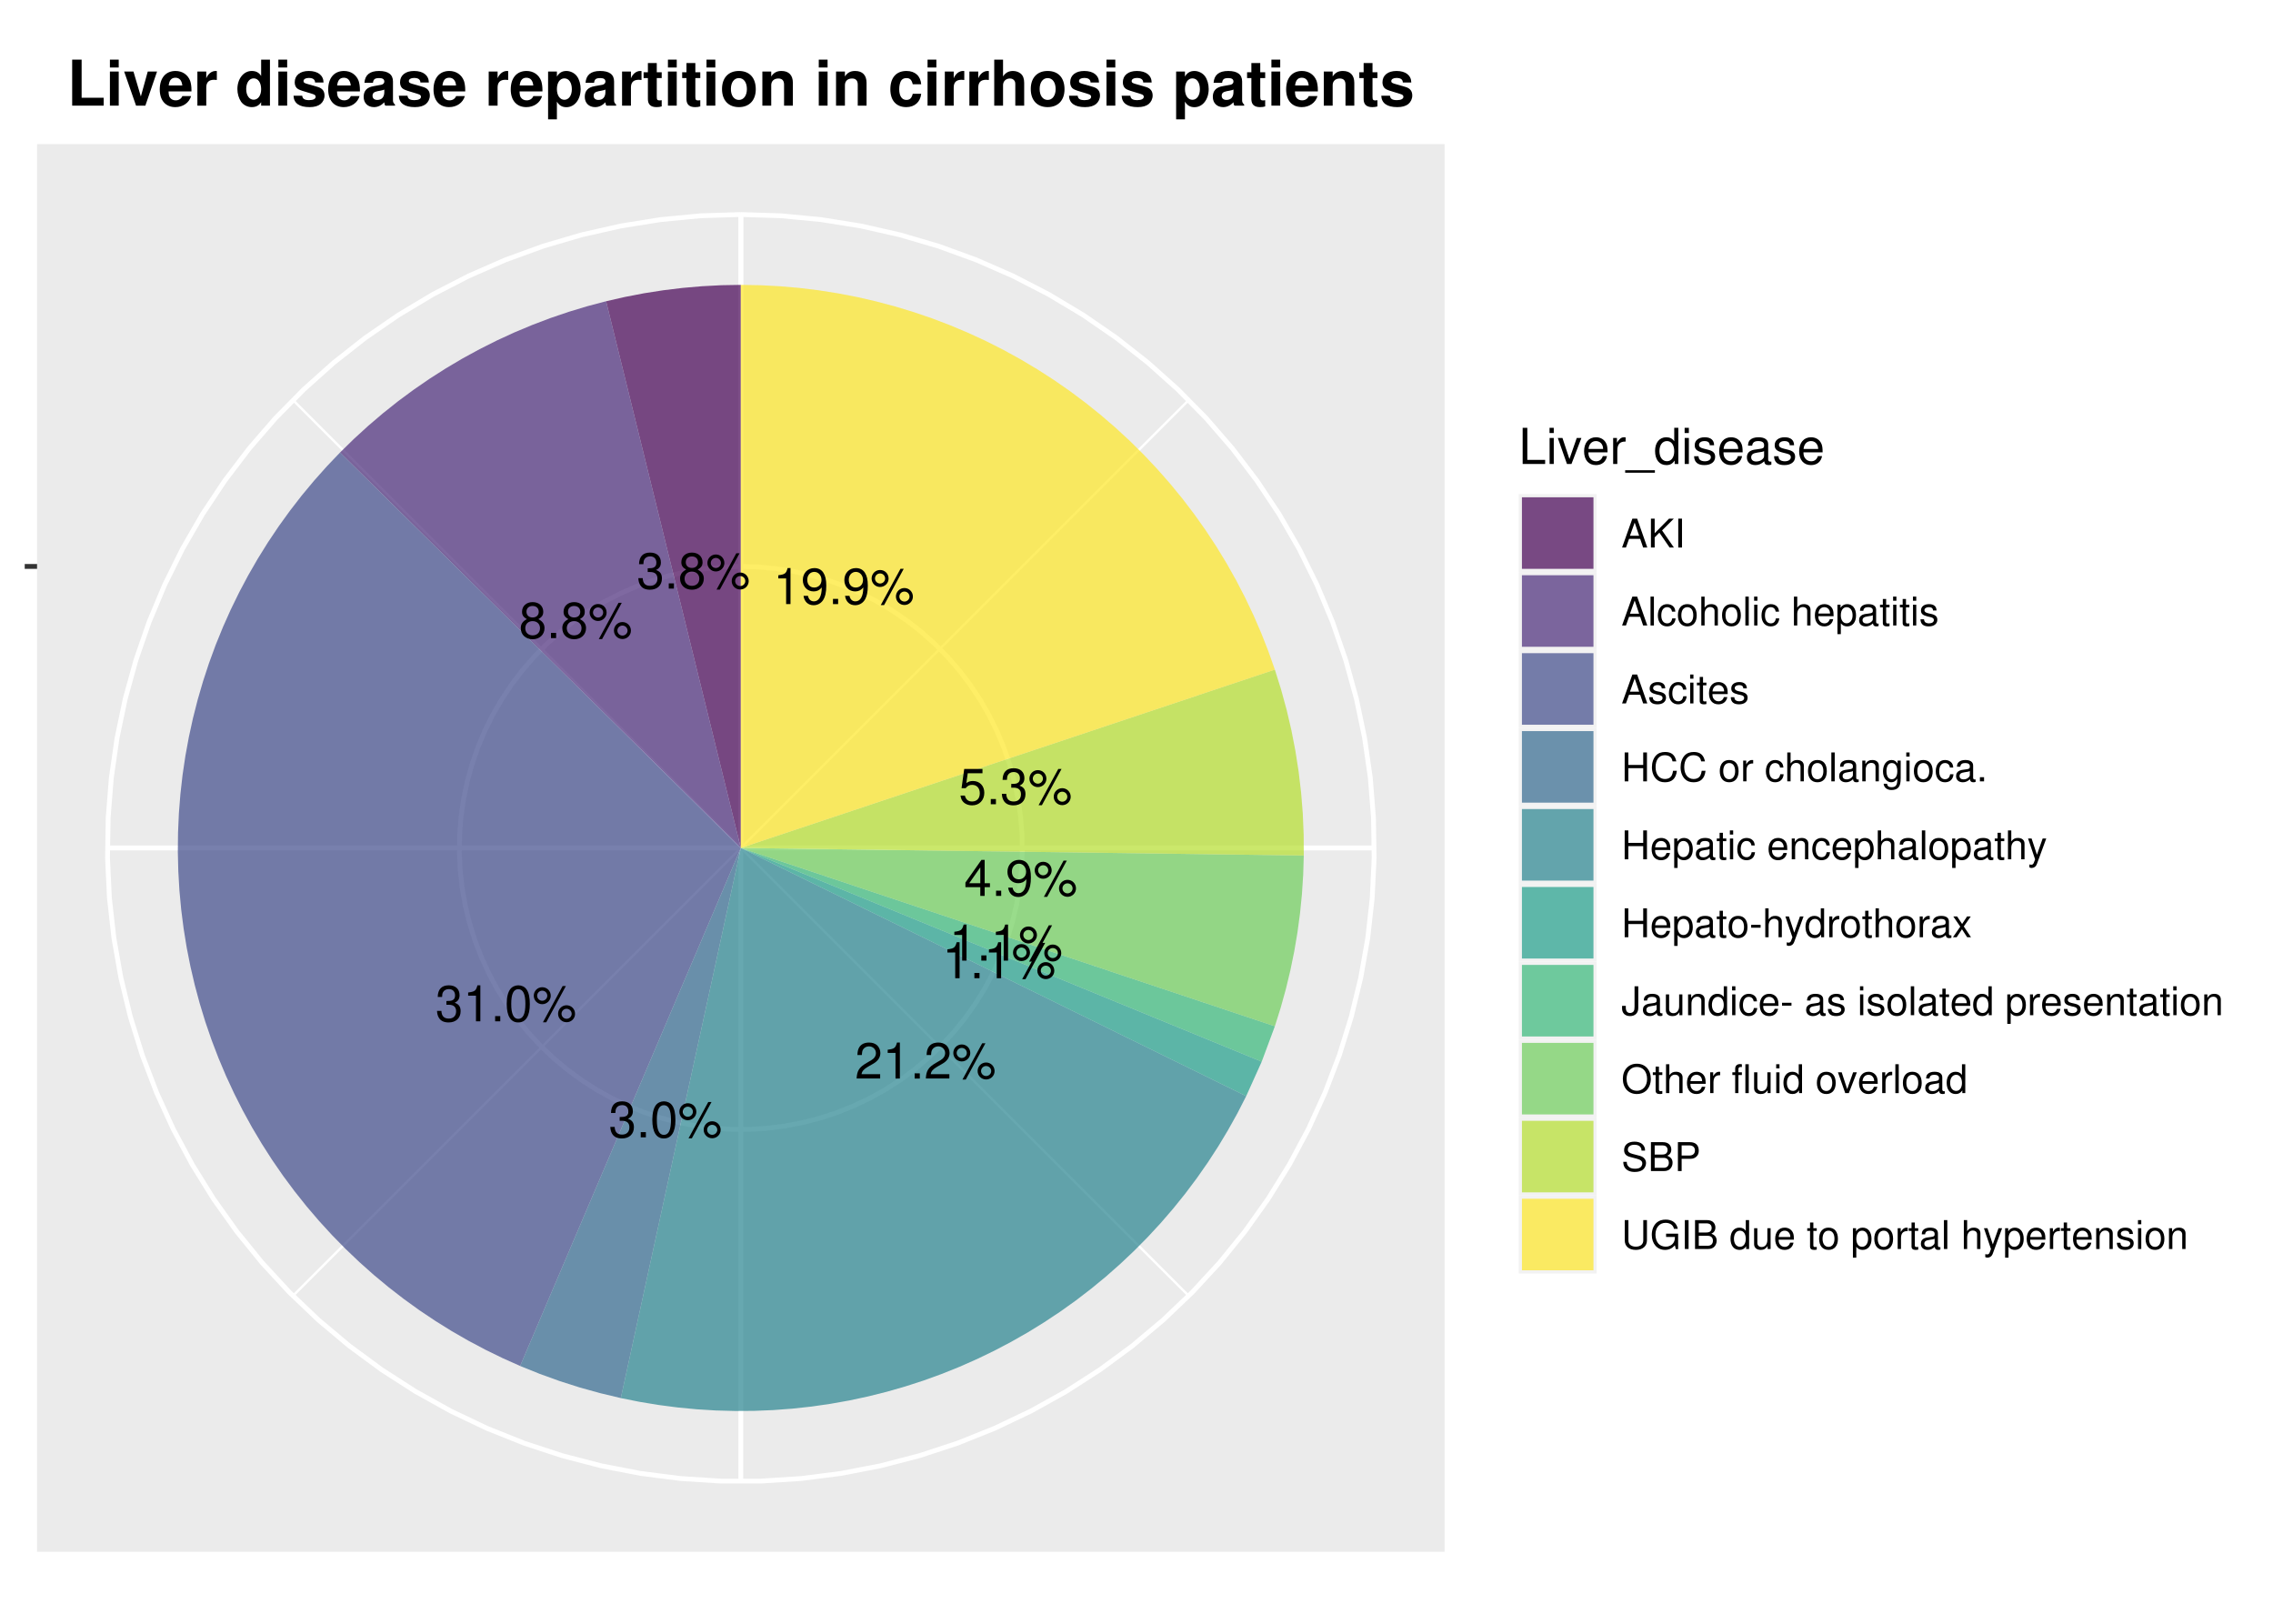 <?xml version="1.0" encoding="UTF-8"?>
<svg xmlns="http://www.w3.org/2000/svg" xmlns:xlink="http://www.w3.org/1999/xlink" width="504pt" height="360pt" viewBox="0 0 504 360" version="1.1">
<defs>
<g>
<symbol overflow="visible" id="glyph0-0">
<path style="stroke:none;" d=""/>
</symbol>
<symbol overflow="visible" id="glyph0-1">
<path style="stroke:none;" d="M 2.438 -3.672 L 2.969 -3.672 C 4.031 -3.672 4.594 -3.188 4.594 -2.219 C 4.594 -1.219 3.984 -0.609 2.984 -0.609 C 1.906 -0.609 1.391 -1.156 1.328 -2.312 L 0.359 -2.312 C 0.391 -1.672 0.516 -1.266 0.703 -0.906 C 1.109 -0.125 1.859 0.25 2.938 0.25 C 4.547 0.25 5.594 -0.719 5.594 -2.234 C 5.594 -3.25 5.203 -3.797 4.266 -4.125 C 5 -4.438 5.359 -4.984 5.359 -5.781 C 5.359 -7.156 4.469 -7.984 2.969 -7.984 C 1.391 -7.984 0.547 -7.109 0.516 -5.406 L 1.484 -5.406 C 1.5 -5.906 1.547 -6.172 1.672 -6.422 C 1.891 -6.875 2.375 -7.141 2.984 -7.141 C 3.844 -7.141 4.359 -6.609 4.359 -5.75 C 4.359 -5.188 4.172 -4.844 3.734 -4.656 C 3.469 -4.547 3.109 -4.5 2.438 -4.5 Z M 2.438 -3.672 "/>
</symbol>
<symbol overflow="visible" id="glyph0-2">
<path style="stroke:none;" d="M 2.109 -1.156 L 0.969 -1.156 L 0.969 0 L 2.109 0 Z M 2.109 -1.156 "/>
</symbol>
<symbol overflow="visible" id="glyph0-3">
<path style="stroke:none;" d="M 4.312 -4.203 C 5.141 -4.703 5.391 -5.109 5.391 -5.859 C 5.391 -7.109 4.438 -7.984 3.031 -7.984 C 1.656 -7.984 0.688 -7.109 0.688 -5.859 C 0.688 -5.109 0.938 -4.719 1.75 -4.203 C 0.844 -3.75 0.406 -3.109 0.406 -2.219 C 0.406 -0.766 1.484 0.25 3.031 0.25 C 4.578 0.25 5.672 -0.766 5.672 -2.219 C 5.672 -3.109 5.219 -3.75 4.312 -4.203 Z M 3.031 -7.125 C 3.859 -7.125 4.391 -6.625 4.391 -5.828 C 4.391 -5.078 3.859 -4.578 3.031 -4.578 C 2.203 -4.578 1.672 -5.078 1.672 -5.859 C 1.672 -6.625 2.203 -7.125 3.031 -7.125 Z M 3.031 -3.766 C 4.016 -3.766 4.672 -3.125 4.672 -2.203 C 4.672 -1.234 4.016 -0.609 3.016 -0.609 C 2.062 -0.609 1.406 -1.266 1.406 -2.188 C 1.406 -3.141 2.062 -3.766 3.031 -3.766 Z M 3.031 -3.766 "/>
</symbol>
<symbol overflow="visible" id="glyph0-4">
<path style="stroke:none;" d="M 2.203 -7.562 C 1.156 -7.562 0.328 -6.719 0.328 -5.672 C 0.328 -4.641 1.156 -3.797 2.203 -3.797 C 3.234 -3.797 4.094 -4.641 4.094 -5.656 C 4.094 -6.734 3.266 -7.562 2.203 -7.562 Z M 2.203 -6.797 C 2.828 -6.797 3.328 -6.297 3.328 -5.672 C 3.328 -5.062 2.812 -4.562 2.203 -4.562 C 1.594 -4.562 1.078 -5.062 1.078 -5.672 C 1.078 -6.297 1.578 -6.797 2.203 -6.797 Z M 6.734 -7.828 L 2.359 0.219 L 3.094 0.219 L 7.453 -7.828 Z M 7.594 -3.562 C 6.562 -3.562 5.719 -2.719 5.719 -1.672 C 5.719 -0.625 6.562 0.203 7.609 0.203 C 8.641 0.203 9.484 -0.625 9.484 -1.656 C 9.484 -2.719 8.656 -3.562 7.594 -3.562 Z M 7.594 -2.781 C 8.234 -2.781 8.734 -2.281 8.734 -1.656 C 8.734 -1.062 8.219 -0.562 7.609 -0.562 C 6.984 -0.562 6.484 -1.062 6.484 -1.672 C 6.484 -2.281 6.984 -2.781 7.594 -2.781 Z M 7.594 -2.781 "/>
</symbol>
<symbol overflow="visible" id="glyph0-5">
<path style="stroke:none;" d="M 2.859 -5.688 L 2.859 0 L 3.828 0 L 3.828 -7.984 L 3.188 -7.984 C 2.844 -6.766 2.625 -6.594 1.125 -6.391 L 1.125 -5.688 Z M 2.859 -5.688 "/>
</symbol>
<symbol overflow="visible" id="glyph0-6">
<path style="stroke:none;" d="M 3.031 -7.984 C 2.312 -7.984 1.641 -7.656 1.234 -7.109 C 0.734 -6.406 0.469 -5.344 0.469 -3.859 C 0.469 -1.172 1.359 0.25 3.031 0.25 C 4.688 0.25 5.594 -1.172 5.594 -3.797 C 5.594 -5.344 5.359 -6.391 4.844 -7.109 C 4.438 -7.672 3.781 -7.984 3.031 -7.984 Z M 3.031 -7.125 C 4.094 -7.125 4.609 -6.047 4.609 -3.891 C 4.609 -1.609 4.094 -0.547 3.016 -0.547 C 1.984 -0.547 1.469 -1.656 1.469 -3.859 C 1.469 -6.047 1.984 -7.125 3.031 -7.125 Z M 3.031 -7.125 "/>
</symbol>
<symbol overflow="visible" id="glyph0-7">
<path style="stroke:none;" d="M 5.594 -0.969 L 1.469 -0.969 C 1.562 -1.625 1.922 -2.047 2.891 -2.625 L 3.984 -3.25 C 5.078 -3.859 5.641 -4.672 5.641 -5.656 C 5.641 -6.312 5.375 -6.938 4.922 -7.375 C 4.453 -7.781 3.875 -7.984 3.141 -7.984 C 2.141 -7.984 1.406 -7.641 0.969 -6.953 C 0.703 -6.531 0.578 -6.031 0.547 -5.219 L 1.531 -5.219 C 1.562 -5.766 1.625 -6.094 1.75 -6.359 C 2.016 -6.844 2.516 -7.141 3.109 -7.141 C 3.984 -7.141 4.656 -6.5 4.656 -5.641 C 4.656 -5 4.281 -4.438 3.594 -4.047 L 2.578 -3.453 C 0.938 -2.5 0.469 -1.75 0.375 -0.016 L 5.594 -0.016 Z M 5.594 -0.969 "/>
</symbol>
<symbol overflow="visible" id="glyph0-8">
<path style="stroke:none;" d="M 3.609 -1.938 L 3.609 0 L 4.578 0 L 4.578 -1.938 L 5.75 -1.938 L 5.75 -2.812 L 4.578 -2.812 L 4.578 -7.984 L 3.859 -7.984 L 0.312 -2.953 L 0.312 -1.938 Z M 3.609 -2.812 L 1.156 -2.812 L 3.609 -6.328 Z M 3.609 -2.812 "/>
</symbol>
<symbol overflow="visible" id="glyph0-9">
<path style="stroke:none;" d="M 0.578 -1.828 C 0.766 -0.516 1.609 0.25 2.812 0.25 C 3.672 0.25 4.453 -0.172 4.922 -0.891 C 5.406 -1.672 5.625 -2.641 5.625 -4.094 C 5.625 -5.438 5.422 -6.281 4.953 -7 C 4.531 -7.641 3.844 -7.984 2.984 -7.984 C 1.484 -7.984 0.422 -6.875 0.422 -5.328 C 0.422 -3.859 1.406 -2.812 2.828 -2.812 C 3.562 -2.812 4.125 -3.078 4.625 -3.688 C 4.609 -1.703 3.984 -0.609 2.875 -0.609 C 2.188 -0.609 1.719 -1.047 1.562 -1.828 Z M 2.969 -7.141 C 3.875 -7.141 4.562 -6.375 4.562 -5.344 C 4.562 -4.359 3.906 -3.672 2.938 -3.672 C 2 -3.672 1.406 -4.344 1.406 -5.406 C 1.406 -6.406 2.062 -7.141 2.969 -7.141 Z M 2.969 -7.141 "/>
</symbol>
<symbol overflow="visible" id="glyph0-10">
<path style="stroke:none;" d="M 5.266 -7.828 L 1.219 -7.828 L 0.625 -3.562 L 1.531 -3.562 C 1.984 -4.109 2.359 -4.297 2.969 -4.297 C 4.016 -4.297 4.672 -3.578 4.672 -2.422 C 4.672 -1.297 4.016 -0.609 2.953 -0.609 C 2.109 -0.609 1.594 -1.031 1.359 -1.922 L 0.391 -1.922 C 0.516 -1.281 0.625 -0.969 0.859 -0.688 C 1.297 -0.094 2.094 0.25 2.984 0.25 C 4.562 0.25 5.672 -0.891 5.672 -2.547 C 5.672 -4.094 4.641 -5.156 3.141 -5.156 C 2.578 -5.156 2.141 -5.016 1.688 -4.688 L 2 -6.875 L 5.266 -6.875 Z M 5.266 -7.828 "/>
</symbol>
<symbol overflow="visible" id="glyph1-0">
<path style="stroke:none;" d=""/>
</symbol>
<symbol overflow="visible" id="glyph1-1">
<path style="stroke:none;" d="M 1.906 -8.016 L 0.875 -8.016 L 0.875 0 L 5.859 0 L 5.859 -0.906 L 1.906 -0.906 Z M 1.906 -8.016 "/>
</symbol>
<symbol overflow="visible" id="glyph1-2">
<path style="stroke:none;" d="M 1.656 -5.766 L 0.734 -5.766 L 0.734 0 L 1.656 0 Z M 1.656 -8.016 L 0.719 -8.016 L 0.719 -6.859 L 1.656 -6.859 Z M 1.656 -8.016 "/>
</symbol>
<symbol overflow="visible" id="glyph1-3">
<path style="stroke:none;" d="M 3.141 0 L 5.344 -5.766 L 4.312 -5.766 L 2.688 -1.094 L 1.141 -5.766 L 0.109 -5.766 L 2.141 0 Z M 3.141 0 "/>
</symbol>
<symbol overflow="visible" id="glyph1-4">
<path style="stroke:none;" d="M 5.641 -2.578 C 5.641 -3.453 5.578 -3.984 5.406 -4.406 C 5.031 -5.359 4.156 -5.922 3.078 -5.922 C 1.469 -5.922 0.438 -4.703 0.438 -2.812 C 0.438 -0.906 1.438 0.25 3.062 0.25 C 4.375 0.25 5.297 -0.5 5.516 -1.75 L 4.594 -1.75 C 4.344 -0.984 3.828 -0.594 3.094 -0.594 C 2.516 -0.594 2.016 -0.859 1.703 -1.344 C 1.484 -1.672 1.406 -2 1.391 -2.578 Z M 1.422 -3.328 C 1.5 -4.391 2.141 -5.078 3.062 -5.078 C 4 -5.078 4.656 -4.359 4.656 -3.328 Z M 1.422 -3.328 "/>
</symbol>
<symbol overflow="visible" id="glyph1-5">
<path style="stroke:none;" d="M 0.766 -5.766 L 0.766 0 L 1.688 0 L 1.688 -2.984 C 1.688 -4.375 2.266 -5 3.531 -4.969 L 3.531 -5.891 C 3.375 -5.922 3.281 -5.922 3.172 -5.922 C 2.578 -5.922 2.141 -5.578 1.609 -4.719 L 1.609 -5.766 Z M 0.766 -5.766 "/>
</symbol>
<symbol overflow="visible" id="glyph1-6">
<path style="stroke:none;" d="M 6.359 1.391 L -0.234 1.391 L -0.234 1.938 L 6.359 1.938 Z M 6.359 1.391 "/>
</symbol>
<symbol overflow="visible" id="glyph1-7">
<path style="stroke:none;" d="M 5.438 -8.016 L 4.531 -8.016 L 4.531 -5.031 C 4.141 -5.625 3.531 -5.922 2.766 -5.922 C 1.266 -5.922 0.281 -4.734 0.281 -2.891 C 0.281 -0.953 1.234 0.25 2.797 0.25 C 3.594 0.25 4.141 -0.047 4.625 -0.766 L 4.625 0 L 5.438 0 Z M 2.922 -5.078 C 3.906 -5.078 4.531 -4.203 4.531 -2.812 C 4.531 -1.484 3.891 -0.609 2.922 -0.609 C 1.906 -0.609 1.25 -1.5 1.25 -2.844 C 1.25 -4.188 1.906 -5.078 2.922 -5.078 Z M 2.922 -5.078 "/>
</symbol>
<symbol overflow="visible" id="glyph1-8">
<path style="stroke:none;" d="M 4.812 -4.156 C 4.812 -5.297 4.062 -5.922 2.734 -5.922 C 1.391 -5.922 0.516 -5.234 0.516 -4.172 C 0.516 -3.266 0.984 -2.844 2.344 -2.516 L 3.203 -2.297 C 3.844 -2.141 4.094 -1.906 4.094 -1.5 C 4.094 -0.953 3.547 -0.594 2.75 -0.594 C 2.25 -0.594 1.844 -0.734 1.609 -0.984 C 1.469 -1.141 1.391 -1.312 1.344 -1.719 L 0.375 -1.719 C 0.422 -0.391 1.172 0.25 2.672 0.25 C 4.125 0.25 5.047 -0.469 5.047 -1.578 C 5.047 -2.438 4.562 -2.906 3.422 -3.172 L 2.547 -3.391 C 1.797 -3.562 1.469 -3.812 1.469 -4.219 C 1.469 -4.75 1.953 -5.078 2.688 -5.078 C 3.438 -5.078 3.828 -4.766 3.844 -4.156 Z M 4.812 -4.156 "/>
</symbol>
<symbol overflow="visible" id="glyph1-9">
<path style="stroke:none;" d="M 5.891 -0.531 C 5.781 -0.516 5.734 -0.516 5.688 -0.516 C 5.375 -0.516 5.188 -0.688 5.188 -0.969 L 5.188 -4.359 C 5.188 -5.375 4.438 -5.922 3.031 -5.922 C 2.172 -5.922 1.5 -5.688 1.109 -5.266 C 0.844 -4.969 0.734 -4.625 0.719 -4.062 L 1.641 -4.062 C 1.719 -4.766 2.141 -5.078 2.984 -5.078 C 3.828 -5.078 4.281 -4.781 4.281 -4.219 L 4.281 -3.984 C 4.266 -3.594 4.062 -3.438 3.328 -3.344 C 2.031 -3.172 1.828 -3.141 1.469 -2.984 C 0.797 -2.703 0.469 -2.203 0.469 -1.453 C 0.469 -0.406 1.188 0.25 2.359 0.25 C 3.078 0.25 3.656 0 4.312 -0.594 C 4.375 0 4.656 0.25 5.266 0.25 C 5.453 0.25 5.578 0.234 5.891 0.156 Z M 4.281 -1.812 C 4.281 -1.5 4.188 -1.312 3.922 -1.062 C 3.547 -0.719 3.094 -0.547 2.547 -0.547 C 1.844 -0.547 1.422 -0.891 1.422 -1.469 C 1.422 -2.078 1.812 -2.391 2.812 -2.531 C 3.781 -2.656 3.969 -2.703 4.281 -2.844 Z M 4.281 -1.812 "/>
</symbol>
<symbol overflow="visible" id="glyph2-0">
<path style="stroke:none;" d=""/>
</symbol>
<symbol overflow="visible" id="glyph2-1">
<path style="stroke:none;" d="M 4.172 -1.922 L 4.828 0 L 5.75 0 L 3.5 -6.406 L 2.438 -6.406 L 0.156 0 L 1.016 0 L 1.703 -1.922 Z M 3.938 -2.609 L 1.906 -2.609 L 2.953 -5.531 Z M 3.938 -2.609 "/>
</symbol>
<symbol overflow="visible" id="glyph2-2">
<path style="stroke:none;" d="M 1.516 -2.25 L 2.562 -3.297 L 4.828 0 L 5.781 0 L 3.156 -3.797 L 5.766 -6.406 L 4.703 -6.406 L 1.516 -3.172 L 1.516 -6.406 L 0.688 -6.406 L 0.688 0 L 1.516 0 Z M 1.516 -2.25 "/>
</symbol>
<symbol overflow="visible" id="glyph2-3">
<path style="stroke:none;" d="M 1.703 -6.406 L 0.875 -6.406 L 0.875 0 L 1.703 0 Z M 1.703 -6.406 "/>
</symbol>
<symbol overflow="visible" id="glyph2-4">
<path style="stroke:none;" d="M 1.344 -6.406 L 0.594 -6.406 L 0.594 0 L 1.344 0 Z M 1.344 -6.406 "/>
</symbol>
<symbol overflow="visible" id="glyph2-5">
<path style="stroke:none;" d="M 4.141 -3.062 C 4.109 -3.516 4.016 -3.797 3.828 -4.062 C 3.516 -4.484 2.969 -4.734 2.328 -4.734 C 1.078 -4.734 0.266 -3.75 0.266 -2.219 C 0.266 -0.734 1.062 0.203 2.312 0.203 C 3.406 0.203 4.109 -0.453 4.203 -1.578 L 3.453 -1.578 C 3.328 -0.844 2.953 -0.469 2.328 -0.469 C 1.516 -0.469 1.031 -1.141 1.031 -2.219 C 1.031 -3.375 1.516 -4.062 2.312 -4.062 C 2.922 -4.062 3.312 -3.703 3.406 -3.062 Z M 4.141 -3.062 "/>
</symbol>
<symbol overflow="visible" id="glyph2-6">
<path style="stroke:none;" d="M 2.391 -4.734 C 1.094 -4.734 0.312 -3.812 0.312 -2.266 C 0.312 -0.719 1.094 0.203 2.406 0.203 C 3.703 0.203 4.484 -0.719 4.484 -2.234 C 4.484 -3.828 3.734 -4.734 2.391 -4.734 Z M 2.406 -4.062 C 3.234 -4.062 3.719 -3.391 3.719 -2.25 C 3.719 -1.156 3.203 -0.469 2.406 -0.469 C 1.578 -0.469 1.078 -1.156 1.078 -2.266 C 1.078 -3.391 1.578 -4.062 2.406 -4.062 Z M 2.406 -4.062 "/>
</symbol>
<symbol overflow="visible" id="glyph2-7">
<path style="stroke:none;" d="M 0.609 -6.406 L 0.609 0 L 1.344 0 L 1.344 -2.547 C 1.344 -3.484 1.844 -4.094 2.594 -4.094 C 2.844 -4.094 3.062 -4.031 3.25 -3.891 C 3.453 -3.734 3.547 -3.516 3.547 -3.188 L 3.547 0 L 4.281 0 L 4.281 -3.484 C 4.281 -4.25 3.719 -4.734 2.828 -4.734 C 2.172 -4.734 1.781 -4.547 1.344 -3.969 L 1.344 -6.406 Z M 0.609 -6.406 "/>
</symbol>
<symbol overflow="visible" id="glyph2-8">
<path style="stroke:none;" d="M 1.312 -4.609 L 0.594 -4.609 L 0.594 0 L 1.312 0 Z M 1.312 -6.406 L 0.578 -6.406 L 0.578 -5.484 L 1.312 -5.484 Z M 1.312 -6.406 "/>
</symbol>
<symbol overflow="visible" id="glyph2-9">
<path style="stroke:none;" d=""/>
</symbol>
<symbol overflow="visible" id="glyph2-10">
<path style="stroke:none;" d="M 4.516 -2.062 C 4.516 -2.766 4.453 -3.188 4.328 -3.531 C 4.031 -4.281 3.328 -4.734 2.469 -4.734 C 1.172 -4.734 0.359 -3.766 0.359 -2.25 C 0.359 -0.719 1.141 0.203 2.453 0.203 C 3.5 0.203 4.234 -0.391 4.422 -1.406 L 3.672 -1.406 C 3.469 -0.797 3.062 -0.469 2.469 -0.469 C 2 -0.469 1.609 -0.688 1.359 -1.078 C 1.188 -1.344 1.125 -1.594 1.125 -2.062 Z M 1.141 -2.656 C 1.203 -3.516 1.719 -4.062 2.453 -4.062 C 3.203 -4.062 3.719 -3.484 3.719 -2.656 Z M 1.141 -2.656 "/>
</symbol>
<symbol overflow="visible" id="glyph2-11">
<path style="stroke:none;" d="M 0.469 1.922 L 1.219 1.922 L 1.219 -0.484 C 1.594 -0.016 2.031 0.203 2.625 0.203 C 3.828 0.203 4.594 -0.75 4.594 -2.219 C 4.594 -3.781 3.844 -4.734 2.625 -4.734 C 2 -4.734 1.5 -4.453 1.156 -3.922 L 1.156 -4.609 L 0.469 -4.609 Z M 2.5 -4.062 C 3.312 -4.062 3.828 -3.344 3.828 -2.25 C 3.828 -1.203 3.297 -0.484 2.5 -0.484 C 1.719 -0.484 1.219 -1.188 1.219 -2.266 C 1.219 -3.359 1.719 -4.062 2.5 -4.062 Z M 2.5 -4.062 "/>
</symbol>
<symbol overflow="visible" id="glyph2-12">
<path style="stroke:none;" d="M 4.703 -0.438 C 4.625 -0.406 4.594 -0.406 4.547 -0.406 C 4.297 -0.406 4.156 -0.547 4.156 -0.781 L 4.156 -3.484 C 4.156 -4.297 3.547 -4.734 2.422 -4.734 C 1.734 -4.734 1.203 -4.547 0.891 -4.203 C 0.672 -3.969 0.594 -3.703 0.578 -3.25 L 1.312 -3.25 C 1.375 -3.812 1.703 -4.062 2.391 -4.062 C 3.062 -4.062 3.422 -3.812 3.422 -3.375 L 3.422 -3.188 C 3.406 -2.875 3.25 -2.75 2.656 -2.672 C 1.625 -2.547 1.453 -2.5 1.172 -2.391 C 0.641 -2.156 0.375 -1.766 0.375 -1.156 C 0.375 -0.328 0.953 0.203 1.875 0.203 C 2.469 0.203 2.922 0 3.453 -0.469 C 3.5 0 3.734 0.203 4.203 0.203 C 4.359 0.203 4.453 0.188 4.703 0.125 Z M 3.422 -1.453 C 3.422 -1.203 3.359 -1.062 3.125 -0.859 C 2.828 -0.578 2.469 -0.438 2.047 -0.438 C 1.469 -0.438 1.141 -0.719 1.141 -1.172 C 1.141 -1.656 1.453 -1.906 2.25 -2.016 C 3.031 -2.125 3.172 -2.156 3.422 -2.281 Z M 3.422 -1.453 "/>
</symbol>
<symbol overflow="visible" id="glyph2-13">
<path style="stroke:none;" d="M 2.234 -4.609 L 1.484 -4.609 L 1.484 -5.875 L 0.75 -5.875 L 0.75 -4.609 L 0.125 -4.609 L 0.125 -4.016 L 0.75 -4.016 L 0.75 -0.531 C 0.75 -0.047 1.062 0.203 1.641 0.203 C 1.828 0.203 1.984 0.188 2.234 0.141 L 2.234 -0.469 C 2.125 -0.453 2.031 -0.438 1.875 -0.438 C 1.562 -0.438 1.484 -0.531 1.484 -0.859 L 1.484 -4.016 L 2.234 -4.016 Z M 2.234 -4.609 "/>
</symbol>
<symbol overflow="visible" id="glyph2-14">
<path style="stroke:none;" d="M 3.859 -3.328 C 3.844 -4.234 3.25 -4.734 2.188 -4.734 C 1.109 -4.734 0.406 -4.188 0.406 -3.328 C 0.406 -2.609 0.781 -2.266 1.875 -2 L 2.562 -1.844 C 3.062 -1.719 3.266 -1.531 3.266 -1.203 C 3.266 -0.766 2.844 -0.469 2.203 -0.469 C 1.797 -0.469 1.469 -0.594 1.281 -0.781 C 1.172 -0.922 1.125 -1.047 1.078 -1.375 L 0.297 -1.375 C 0.328 -0.312 0.938 0.203 2.141 0.203 C 3.297 0.203 4.031 -0.375 4.031 -1.266 C 4.031 -1.938 3.656 -2.328 2.734 -2.547 L 2.031 -2.703 C 1.438 -2.844 1.172 -3.047 1.172 -3.375 C 1.172 -3.797 1.562 -4.062 2.156 -4.062 C 2.75 -4.062 3.062 -3.812 3.078 -3.328 Z M 3.859 -3.328 "/>
</symbol>
<symbol overflow="visible" id="glyph2-15">
<path style="stroke:none;" d="M 4.844 -2.922 L 4.844 0 L 5.672 0 L 5.672 -6.406 L 4.844 -6.406 L 4.844 -3.641 L 1.547 -3.641 L 1.547 -6.406 L 0.734 -6.406 L 0.734 0 L 1.547 0 L 1.547 -2.922 Z M 4.844 -2.922 "/>
</symbol>
<symbol overflow="visible" id="glyph2-16">
<path style="stroke:none;" d="M 5.828 -4.422 C 5.562 -5.828 4.766 -6.516 3.359 -6.516 C 2.484 -6.516 1.797 -6.25 1.312 -5.719 C 0.734 -5.078 0.422 -4.172 0.422 -3.125 C 0.422 -2.078 0.75 -1.172 1.344 -0.547 C 1.844 -0.031 2.484 0.203 3.312 0.203 C 4.875 0.203 5.766 -0.641 5.953 -2.344 L 5.109 -2.344 C 5.047 -1.906 4.953 -1.594 4.828 -1.344 C 4.562 -0.812 4.016 -0.516 3.328 -0.516 C 2.047 -0.516 1.234 -1.547 1.234 -3.141 C 1.234 -4.781 2 -5.797 3.25 -5.797 C 3.781 -5.797 4.25 -5.641 4.516 -5.391 C 4.766 -5.172 4.891 -4.906 4.984 -4.422 Z M 5.828 -4.422 "/>
</symbol>
<symbol overflow="visible" id="glyph2-17">
<path style="stroke:none;" d="M 0.609 -4.609 L 0.609 0 L 1.344 0 L 1.344 -2.391 C 1.359 -3.5 1.812 -4 2.828 -3.969 L 2.828 -4.719 C 2.703 -4.734 2.625 -4.734 2.547 -4.734 C 2.062 -4.734 1.703 -4.453 1.281 -3.781 L 1.281 -4.609 Z M 0.609 -4.609 "/>
</symbol>
<symbol overflow="visible" id="glyph2-18">
<path style="stroke:none;" d="M 0.609 -4.609 L 0.609 0 L 1.359 0 L 1.359 -2.547 C 1.359 -3.484 1.844 -4.094 2.609 -4.094 C 3.188 -4.094 3.547 -3.75 3.547 -3.188 L 3.547 0 L 4.281 0 L 4.281 -3.484 C 4.281 -4.25 3.719 -4.734 2.828 -4.734 C 2.141 -4.734 1.703 -4.484 1.297 -3.828 L 1.297 -4.609 Z M 0.609 -4.609 "/>
</symbol>
<symbol overflow="visible" id="glyph2-19">
<path style="stroke:none;" d="M 3.547 -4.609 L 3.547 -3.938 C 3.188 -4.5 2.781 -4.734 2.203 -4.734 C 1.078 -4.734 0.312 -3.703 0.312 -2.219 C 0.312 -1.453 0.5 -0.891 0.891 -0.422 C 1.234 -0.016 1.672 0.203 2.141 0.203 C 2.703 0.203 3.094 -0.047 3.484 -0.625 L 3.484 -0.391 C 3.484 0.844 3.141 1.297 2.219 1.297 C 1.594 1.297 1.281 1.062 1.203 0.531 L 0.453 0.531 C 0.531 1.375 1.203 1.922 2.203 1.922 C 2.891 1.922 3.453 1.703 3.75 1.328 C 4.094 0.891 4.234 0.328 4.234 -0.75 L 4.234 -4.609 Z M 2.266 -4.062 C 3.047 -4.062 3.484 -3.406 3.484 -2.25 C 3.484 -1.125 3.031 -0.469 2.266 -0.469 C 1.516 -0.469 1.078 -1.141 1.078 -2.266 C 1.078 -3.391 1.516 -4.062 2.266 -4.062 Z M 2.266 -4.062 "/>
</symbol>
<symbol overflow="visible" id="glyph2-20">
<path style="stroke:none;" d="M 1.688 -0.922 L 0.766 -0.922 L 0.766 0 L 1.688 0 Z M 1.688 -0.922 "/>
</symbol>
<symbol overflow="visible" id="glyph2-21">
<path style="stroke:none;" d="M 3.406 -4.609 L 2.141 -1.016 L 0.953 -4.609 L 0.172 -4.609 L 1.734 0.016 L 1.453 0.75 C 1.328 1.078 1.172 1.203 0.859 1.203 C 0.734 1.203 0.641 1.172 0.469 1.141 L 0.469 1.797 C 0.625 1.875 0.781 1.922 0.969 1.922 C 1.203 1.922 1.453 1.844 1.656 1.703 C 1.875 1.531 2.016 1.344 2.156 0.969 L 4.203 -4.609 Z M 3.406 -4.609 "/>
</symbol>
<symbol overflow="visible" id="glyph2-22">
<path style="stroke:none;" d="M 2.5 -2.75 L 0.406 -2.75 L 0.406 -2.109 L 2.5 -2.109 Z M 2.5 -2.75 "/>
</symbol>
<symbol overflow="visible" id="glyph2-23">
<path style="stroke:none;" d="M 4.359 -6.406 L 3.625 -6.406 L 3.625 -4.031 C 3.312 -4.5 2.828 -4.734 2.203 -4.734 C 1.016 -4.734 0.234 -3.781 0.234 -2.312 C 0.234 -0.75 0.984 0.203 2.234 0.203 C 2.875 0.203 3.312 -0.031 3.703 -0.609 L 3.703 0 L 4.359 0 Z M 2.328 -4.062 C 3.125 -4.062 3.625 -3.359 3.625 -2.25 C 3.625 -1.188 3.109 -0.484 2.344 -0.484 C 1.531 -0.484 1 -1.203 1 -2.266 C 1 -3.344 1.531 -4.062 2.328 -4.062 Z M 2.328 -4.062 "/>
</symbol>
<symbol overflow="visible" id="glyph2-24">
<path style="stroke:none;" d="M 2.562 -2.391 L 4.109 -4.609 L 3.297 -4.609 L 2.188 -2.938 L 1.078 -4.609 L 0.234 -4.609 L 1.781 -2.344 L 0.156 0 L 0.984 0 L 2.156 -1.766 L 3.312 0 L 4.156 0 Z M 2.562 -2.391 "/>
</symbol>
<symbol overflow="visible" id="glyph2-25">
<path style="stroke:none;" d="M 2.922 -6.406 L 2.922 -1.906 C 2.922 -1.391 2.875 -1.094 2.734 -0.875 C 2.562 -0.641 2.266 -0.484 1.938 -0.484 C 1.328 -0.484 0.984 -0.891 0.984 -1.641 L 0.984 -2.062 L 0.156 -2.062 L 0.156 -1.5 C 0.156 -0.453 0.828 0.203 1.938 0.203 C 3.047 0.203 3.75 -0.5 3.75 -1.594 L 3.75 -6.406 Z M 2.922 -6.406 "/>
</symbol>
<symbol overflow="visible" id="glyph2-26">
<path style="stroke:none;" d="M 4.234 0 L 4.234 -4.609 L 3.516 -4.609 L 3.516 -2 C 3.516 -1.062 3.016 -0.438 2.25 -0.438 C 1.672 -0.438 1.297 -0.797 1.297 -1.344 L 1.297 -4.609 L 0.578 -4.609 L 0.578 -1.062 C 0.578 -0.297 1.141 0.203 2.047 0.203 C 2.719 0.203 3.156 -0.031 3.578 -0.641 L 3.578 0 Z M 4.234 0 "/>
</symbol>
<symbol overflow="visible" id="glyph2-27">
<path style="stroke:none;" d="M 3.422 -6.516 C 1.578 -6.516 0.328 -5.156 0.328 -3.156 C 0.328 -1.141 1.578 0.203 3.438 0.203 C 4.219 0.203 4.906 -0.031 5.422 -0.469 C 6.109 -1.062 6.531 -2.062 6.531 -3.109 C 6.531 -5.172 5.297 -6.516 3.422 -6.516 Z M 3.422 -5.797 C 4.812 -5.797 5.703 -4.75 5.703 -3.125 C 5.703 -1.578 4.781 -0.516 3.438 -0.516 C 2.062 -0.516 1.156 -1.578 1.156 -3.156 C 1.156 -4.734 2.062 -5.797 3.422 -5.797 Z M 3.422 -5.797 "/>
</symbol>
<symbol overflow="visible" id="glyph2-28">
<path style="stroke:none;" d="M 2.266 -4.609 L 1.5 -4.609 L 1.5 -5.328 C 1.5 -5.641 1.672 -5.797 2.016 -5.797 C 2.078 -5.797 2.109 -5.797 2.266 -5.781 L 2.266 -6.391 C 2.109 -6.438 2 -6.438 1.859 -6.438 C 1.172 -6.438 0.781 -6.047 0.781 -5.391 L 0.781 -4.609 L 0.156 -4.609 L 0.156 -4.016 L 0.781 -4.016 L 0.781 0 L 1.5 0 L 1.5 -4.016 L 2.266 -4.016 Z M 2.266 -4.609 "/>
</symbol>
<symbol overflow="visible" id="glyph2-29">
<path style="stroke:none;" d="M 2.5 0 L 4.281 -4.609 L 3.453 -4.609 L 2.141 -0.875 L 0.922 -4.609 L 0.094 -4.609 L 1.703 0 Z M 2.5 0 "/>
</symbol>
<symbol overflow="visible" id="glyph2-30">
<path style="stroke:none;" d="M 5.25 -4.531 C 5.25 -4.969 5.219 -5.094 5.078 -5.391 C 4.719 -6.125 3.969 -6.516 2.891 -6.516 C 1.484 -6.516 0.609 -5.797 0.609 -4.641 C 0.609 -3.859 1.031 -3.359 1.875 -3.141 L 3.469 -2.719 C 4.281 -2.5 4.641 -2.188 4.641 -1.688 C 4.641 -1.344 4.453 -0.984 4.188 -0.797 C 3.938 -0.609 3.531 -0.516 3.016 -0.516 C 2.312 -0.516 1.844 -0.688 1.531 -1.062 C 1.297 -1.344 1.188 -1.641 1.203 -2.047 L 0.422 -2.047 C 0.438 -1.453 0.547 -1.062 0.797 -0.719 C 1.234 -0.109 1.984 0.203 2.953 0.203 C 3.719 0.203 4.344 0.031 4.766 -0.297 C 5.188 -0.641 5.469 -1.203 5.469 -1.766 C 5.469 -2.547 4.969 -3.125 4.094 -3.375 L 2.484 -3.797 C 1.719 -4.016 1.438 -4.25 1.438 -4.75 C 1.438 -5.406 2 -5.828 2.875 -5.828 C 3.891 -5.828 4.453 -5.375 4.469 -4.531 Z M 5.25 -4.531 "/>
</symbol>
<symbol overflow="visible" id="glyph2-31">
<path style="stroke:none;" d="M 0.688 0 L 3.594 0 C 4.203 0 4.641 -0.172 4.984 -0.531 C 5.297 -0.875 5.484 -1.328 5.484 -1.828 C 5.484 -2.609 5.125 -3.062 4.312 -3.391 C 4.906 -3.656 5.203 -4.125 5.203 -4.781 C 5.203 -5.266 5.016 -5.672 4.688 -5.969 C 4.344 -6.266 3.922 -6.406 3.297 -6.406 L 0.688 -6.406 Z M 1.516 -3.656 L 1.516 -5.688 L 3.094 -5.688 C 3.547 -5.688 3.812 -5.625 4.031 -5.469 C 4.25 -5.281 4.375 -5.016 4.375 -4.672 C 4.375 -4.312 4.25 -4.062 4.031 -3.875 C 3.812 -3.719 3.547 -3.656 3.094 -3.656 Z M 1.516 -0.719 L 1.516 -2.922 L 3.516 -2.922 C 4.234 -2.922 4.656 -2.516 4.656 -1.828 C 4.656 -1.141 4.234 -0.719 3.516 -0.719 Z M 1.516 -0.719 "/>
</symbol>
<symbol overflow="visible" id="glyph2-32">
<path style="stroke:none;" d="M 1.625 -2.719 L 3.641 -2.719 C 4.141 -2.719 4.531 -2.875 4.875 -3.172 C 5.266 -3.531 5.422 -3.938 5.422 -4.531 C 5.422 -5.734 4.719 -6.406 3.453 -6.406 L 0.797 -6.406 L 0.797 0 L 1.625 0 Z M 1.625 -3.438 L 1.625 -5.688 L 3.328 -5.688 C 4.109 -5.688 4.578 -5.266 4.578 -4.562 C 4.578 -3.859 4.109 -3.438 3.328 -3.438 Z M 1.625 -3.438 "/>
</symbol>
<symbol overflow="visible" id="glyph2-33">
<path style="stroke:none;" d="M 4.859 -6.406 L 4.859 -1.906 C 4.859 -1.047 4.234 -0.516 3.203 -0.516 C 2.734 -0.516 2.344 -0.641 2.031 -0.859 C 1.719 -1.094 1.562 -1.422 1.562 -1.906 L 1.562 -6.406 L 0.75 -6.406 L 0.75 -1.906 C 0.75 -0.609 1.688 0.203 3.203 0.203 C 4.703 0.203 5.672 -0.625 5.672 -1.906 L 5.672 -6.406 Z M 4.859 -6.406 "/>
</symbol>
<symbol overflow="visible" id="glyph2-34">
<path style="stroke:none;" d="M 6.234 -3.391 L 3.562 -3.391 L 3.562 -2.672 L 5.516 -2.672 L 5.516 -2.484 C 5.516 -1.344 4.672 -0.516 3.5 -0.516 C 2.844 -0.516 2.266 -0.75 1.875 -1.172 C 1.453 -1.625 1.203 -2.391 1.203 -3.188 C 1.203 -4.766 2.109 -5.797 3.453 -5.797 C 4.438 -5.797 5.141 -5.297 5.312 -4.469 L 6.156 -4.469 C 5.922 -5.766 4.938 -6.516 3.469 -6.516 C 2.688 -6.516 2.047 -6.312 1.547 -5.906 C 0.797 -5.281 0.391 -4.297 0.391 -3.141 C 0.391 -1.172 1.594 0.203 3.328 0.203 C 4.203 0.203 4.875 -0.125 5.516 -0.812 L 5.719 0.031 L 6.234 0.031 Z M 6.234 -3.391 "/>
</symbol>
<symbol overflow="visible" id="glyph3-0">
<path style="stroke:none;" d=""/>
</symbol>
<symbol overflow="visible" id="glyph3-1">
<path style="stroke:none;" d="M 3.219 -10.203 L 1.125 -10.203 L 1.125 0 L 8.109 0 L 8.109 -1.75 L 3.219 -1.75 Z M 3.219 -10.203 "/>
</symbol>
<symbol overflow="visible" id="glyph3-2">
<path style="stroke:none;" d="M 2.891 -7.562 L 0.938 -7.562 L 0.938 0 L 2.891 0 Z M 2.891 -10.203 L 0.938 -10.203 L 0.938 -8.453 L 2.891 -8.453 Z M 2.891 -10.203 "/>
</symbol>
<symbol overflow="visible" id="glyph3-3">
<path style="stroke:none;" d="M 4.906 0 L 7.5 -7.562 L 5.438 -7.562 L 3.906 -2.031 L 2.266 -7.562 L 0.203 -7.562 L 2.844 0 Z M 4.906 0 "/>
</symbol>
<symbol overflow="visible" id="glyph3-4">
<path style="stroke:none;" d="M 7.344 -3.156 C 7.344 -3.328 7.344 -3.406 7.344 -3.5 C 7.344 -4.25 7.234 -4.953 7.062 -5.484 C 6.547 -6.859 5.328 -7.688 3.812 -7.688 C 1.641 -7.688 0.312 -6.125 0.312 -3.578 C 0.312 -1.156 1.625 0.328 3.766 0.328 C 5.453 0.328 6.828 -0.625 7.266 -2.125 L 5.328 -2.125 C 5.094 -1.531 4.547 -1.172 3.844 -1.172 C 3.281 -1.172 2.828 -1.406 2.547 -1.828 C 2.359 -2.109 2.297 -2.453 2.266 -3.156 Z M 2.297 -4.469 C 2.422 -5.625 2.906 -6.188 3.781 -6.188 C 4.672 -6.188 5.203 -5.594 5.312 -4.469 Z M 2.297 -4.469 "/>
</symbol>
<symbol overflow="visible" id="glyph3-5">
<path style="stroke:none;" d="M 0.875 -7.562 L 0.875 0 L 2.844 0 L 2.844 -4.016 C 2.844 -5.172 3.422 -5.734 4.562 -5.734 C 4.781 -5.734 4.906 -5.719 5.188 -5.688 L 5.188 -7.672 C 5.062 -7.688 5.031 -7.688 4.938 -7.688 C 4.047 -7.688 3.281 -7.094 2.844 -6.078 L 2.844 -7.562 Z M 0.875 -7.562 "/>
</symbol>
<symbol overflow="visible" id="glyph3-6">
<path style="stroke:none;" d=""/>
</symbol>
<symbol overflow="visible" id="glyph3-7">
<path style="stroke:none;" d="M 5.672 0 L 7.625 0 L 7.625 -10.203 L 5.672 -10.203 L 5.672 -6.578 C 5.188 -7.344 4.531 -7.688 3.578 -7.688 C 1.781 -7.688 0.406 -5.953 0.406 -3.672 C 0.406 -2.641 0.719 -1.609 1.219 -0.875 C 1.734 -0.141 2.656 0.328 3.578 0.328 C 4.531 0.328 5.188 -0.016 5.672 -0.766 Z M 4.016 -6.047 C 5.016 -6.047 5.672 -5.094 5.672 -3.641 C 5.672 -2.266 5 -1.312 4.016 -1.312 C 3.031 -1.312 2.359 -2.281 2.359 -3.672 C 2.359 -5.078 3.031 -6.047 4.016 -6.047 Z M 4.016 -6.047 "/>
</symbol>
<symbol overflow="visible" id="glyph3-8">
<path style="stroke:none;" d="M 7.062 -5.125 C 7.047 -6.719 5.812 -7.688 3.781 -7.688 C 1.859 -7.688 0.672 -6.719 0.672 -5.172 C 0.672 -4.656 0.828 -4.234 1.094 -3.938 C 1.359 -3.672 1.594 -3.547 2.328 -3.297 L 4.656 -2.578 C 5.156 -2.422 5.312 -2.266 5.312 -1.953 C 5.312 -1.5 4.781 -1.219 3.859 -1.219 C 3.344 -1.219 2.953 -1.297 2.703 -1.484 C 2.484 -1.641 2.406 -1.797 2.328 -2.203 L 0.406 -2.203 C 0.469 -0.531 1.688 0.328 3.969 0.328 C 5.031 0.328 5.828 0.094 6.391 -0.344 C 6.938 -0.797 7.281 -1.5 7.281 -2.234 C 7.281 -3.219 6.797 -3.844 5.797 -4.141 L 3.312 -4.859 C 2.766 -5.031 2.625 -5.141 2.625 -5.453 C 2.625 -5.859 3.078 -6.141 3.766 -6.141 C 4.703 -6.141 5.172 -5.812 5.188 -5.125 Z M 7.062 -5.125 "/>
</symbol>
<symbol overflow="visible" id="glyph3-9">
<path style="stroke:none;" d="M 7.344 -0.234 C 7 -0.562 6.891 -0.781 6.891 -1.156 L 6.891 -5.359 C 6.891 -6.906 5.844 -7.688 3.797 -7.688 C 1.75 -7.688 0.688 -6.812 0.562 -5.062 L 2.453 -5.062 C 2.547 -5.859 2.875 -6.109 3.844 -6.109 C 4.594 -6.109 4.969 -5.859 4.969 -5.344 C 4.969 -5.094 4.844 -4.891 4.641 -4.766 C 4.375 -4.625 4.375 -4.625 3.406 -4.469 L 2.625 -4.328 C 1.125 -4.078 0.391 -3.297 0.391 -1.953 C 0.391 -0.594 1.297 0.328 2.688 0.328 C 3.531 0.328 4.281 -0.031 4.984 -0.75 C 4.984 -0.359 5.031 -0.219 5.203 0 L 7.344 0 Z M 4.969 -3.031 C 4.969 -1.906 4.406 -1.266 3.422 -1.266 C 2.766 -1.266 2.359 -1.609 2.359 -2.172 C 2.359 -2.766 2.656 -3.031 3.469 -3.203 L 4.141 -3.328 C 4.656 -3.438 4.75 -3.453 4.969 -3.562 Z M 4.969 -3.031 "/>
</symbol>
<symbol overflow="visible" id="glyph3-10">
<path style="stroke:none;" d="M 2.766 -7.562 L 0.812 -7.562 L 0.812 3.047 L 2.766 3.047 L 2.766 -0.891 C 3.25 -0.062 3.922 0.344 4.875 0.344 C 6.688 0.344 8.031 -1.375 8.031 -3.672 C 8.031 -4.734 7.734 -5.797 7.219 -6.5 C 6.719 -7.203 5.781 -7.688 4.875 -7.688 C 3.922 -7.688 3.25 -7.281 2.766 -6.438 Z M 4.422 -6.047 C 5.422 -6.047 6.078 -5.094 6.078 -3.641 C 6.078 -2.25 5.406 -1.297 4.422 -1.297 C 3.438 -1.297 2.766 -2.25 2.766 -3.672 C 2.766 -5.094 3.438 -6.047 4.422 -6.047 Z M 4.422 -6.047 "/>
</symbol>
<symbol overflow="visible" id="glyph3-11">
<path style="stroke:none;" d="M 4.219 -7.406 L 3.125 -7.406 L 3.125 -9.438 L 1.156 -9.438 L 1.156 -7.406 L 0.203 -7.406 L 0.203 -6.109 L 1.156 -6.109 L 1.156 -1.453 C 1.156 -0.266 1.797 0.328 3.078 0.328 C 3.531 0.328 3.844 0.281 4.219 0.172 L 4.219 -1.203 C 4.016 -1.172 3.922 -1.156 3.766 -1.156 C 3.25 -1.156 3.125 -1.312 3.125 -1.984 L 3.125 -6.109 L 4.219 -6.109 Z M 4.219 -7.406 "/>
</symbol>
<symbol overflow="visible" id="glyph3-12">
<path style="stroke:none;" d="M 4.219 -7.688 C 1.906 -7.688 0.484 -6.156 0.484 -3.688 C 0.484 -1.188 1.906 0.328 4.234 0.328 C 6.531 0.328 7.969 -1.188 7.969 -3.625 C 7.969 -6.188 6.578 -7.688 4.219 -7.688 Z M 4.234 -6.109 C 5.312 -6.109 6 -5.141 6 -3.656 C 6 -2.234 5.281 -1.266 4.234 -1.266 C 3.156 -1.266 2.453 -2.219 2.453 -3.688 C 2.453 -5.141 3.156 -6.109 4.234 -6.109 Z M 4.234 -6.109 "/>
</symbol>
<symbol overflow="visible" id="glyph3-13">
<path style="stroke:none;" d="M 0.875 -7.562 L 0.875 0 L 2.844 0 L 2.844 -4.531 C 2.844 -5.438 3.453 -6.016 4.422 -6.016 C 5.266 -6.016 5.688 -5.562 5.688 -4.656 L 5.688 0 L 7.641 0 L 7.641 -5.062 C 7.641 -6.75 6.734 -7.688 5.109 -7.688 C 4.094 -7.688 3.406 -7.328 2.844 -6.469 L 2.844 -7.562 Z M 0.875 -7.562 "/>
</symbol>
<symbol overflow="visible" id="glyph3-14">
<path style="stroke:none;" d="M 7.312 -4.734 C 7.172 -6.578 5.953 -7.688 4.047 -7.688 C 1.781 -7.688 0.469 -6.203 0.469 -3.625 C 0.469 -1.141 1.781 0.328 4.016 0.328 C 5.859 0.328 7.125 -0.812 7.312 -2.625 L 5.438 -2.625 C 5.188 -1.641 4.797 -1.266 4.016 -1.266 C 3.031 -1.266 2.438 -2.141 2.438 -3.625 C 2.438 -4.359 2.578 -5.016 2.812 -5.453 C 3.031 -5.875 3.469 -6.109 4.031 -6.109 C 4.828 -6.109 5.203 -5.719 5.438 -4.734 Z M 7.312 -4.734 "/>
</symbol>
<symbol overflow="visible" id="glyph3-15">
<path style="stroke:none;" d="M 0.938 -10.203 L 0.938 0 L 2.891 0 L 2.891 -4.531 C 2.891 -5.406 3.531 -6.016 4.406 -6.016 C 4.844 -6.016 5.172 -5.859 5.391 -5.562 C 5.578 -5.312 5.609 -5.094 5.609 -4.625 L 5.609 0 L 7.578 0 L 7.578 -5.062 C 7.578 -6 7.328 -6.672 6.797 -7.109 C 6.375 -7.469 5.734 -7.688 5.109 -7.688 C 4.141 -7.688 3.438 -7.312 2.891 -6.469 L 2.891 -10.203 Z M 0.938 -10.203 "/>
</symbol>
</g>
<clipPath id="clip1">
  <path d="M 0 7.734 L 504 7.734 L 504 352.262 L 0 352.262 Z M 0 7.734 "/>
</clipPath>
<clipPath id="clip2">
  <path d="M 8.219 31.953 L 320.312 31.953 L 320.312 344.047 L 8.219 344.047 Z M 8.219 31.953 "/>
</clipPath>
</defs>
<g id="surface64">
<rect x="0" y="0" width="504" height="360" style="fill:rgb(100%,100%,100%);fill-opacity:1;stroke:none;"/>
<g clip-path="url(#clip1)" clip-rule="nonzero">
<path style="fill-rule:nonzero;fill:rgb(100%,100%,100%);fill-opacity:1;stroke-width:1.067;stroke-linecap:round;stroke-linejoin:round;stroke:rgb(100%,100%,100%);stroke-opacity:1;stroke-miterlimit:10;" d="M 0 352.266 L 504 352.266 L 504 7.738 L 0 7.738 Z M 0 352.266 "/>
</g>
<g clip-path="url(#clip2)" clip-rule="nonzero">
<path style=" stroke:none;fill-rule:nonzero;fill:rgb(92.157%,92.157%,92.157%);fill-opacity:1;" d="M 8.219 344.047 L 320.312 344.047 L 320.312 31.953 L 8.219 31.953 Z M 8.219 344.047 "/>
</g>
<path style="fill:none;stroke-width:1.067;stroke-linecap:butt;stroke-linejoin:round;stroke:rgb(100%,100%,100%);stroke-opacity:1;stroke-miterlimit:10;" d="M 164.266 188 L 164.266 47.559 "/>
<path style="fill:none;stroke-width:1.067;stroke-linecap:butt;stroke-linejoin:round;stroke:rgb(100%,100%,100%);stroke-opacity:1;stroke-miterlimit:10;" d="M 164.266 188 L 304.707 188 "/>
<path style="fill:none;stroke-width:1.067;stroke-linecap:butt;stroke-linejoin:round;stroke:rgb(100%,100%,100%);stroke-opacity:1;stroke-miterlimit:10;" d="M 164.266 188 L 164.266 328.441 "/>
<path style="fill:none;stroke-width:1.067;stroke-linecap:butt;stroke-linejoin:round;stroke:rgb(100%,100%,100%);stroke-opacity:1;stroke-miterlimit:10;" d="M 164.266 188 L 23.824 188 "/>
<path style="fill:none;stroke-width:1.067;stroke-linecap:butt;stroke-linejoin:round;stroke:rgb(100%,100%,100%);stroke-opacity:1;stroke-miterlimit:10;" d="M 164.266 188 L 164.266 47.559 "/>
<path style="fill:none;stroke-width:0.533;stroke-linecap:butt;stroke-linejoin:round;stroke:rgb(100%,100%,100%);stroke-opacity:1;stroke-miterlimit:10;" d="M 164.266 188 L 164.266 47.559 "/>
<path style="fill:none;stroke-width:0.533;stroke-linecap:butt;stroke-linejoin:round;stroke:rgb(100%,100%,100%);stroke-opacity:1;stroke-miterlimit:10;" d="M 164.266 188 L 263.574 88.691 "/>
<path style="fill:none;stroke-width:0.533;stroke-linecap:butt;stroke-linejoin:round;stroke:rgb(100%,100%,100%);stroke-opacity:1;stroke-miterlimit:10;" d="M 164.266 188 L 304.707 188 "/>
<path style="fill:none;stroke-width:0.533;stroke-linecap:butt;stroke-linejoin:round;stroke:rgb(100%,100%,100%);stroke-opacity:1;stroke-miterlimit:10;" d="M 164.266 188 L 263.574 287.305 "/>
<path style="fill:none;stroke-width:0.533;stroke-linecap:butt;stroke-linejoin:round;stroke:rgb(100%,100%,100%);stroke-opacity:1;stroke-miterlimit:10;" d="M 164.266 188 L 164.266 328.441 "/>
<path style="fill:none;stroke-width:0.533;stroke-linecap:butt;stroke-linejoin:round;stroke:rgb(100%,100%,100%);stroke-opacity:1;stroke-miterlimit:10;" d="M 164.266 188 L 64.957 287.305 "/>
<path style="fill:none;stroke-width:0.533;stroke-linecap:butt;stroke-linejoin:round;stroke:rgb(100%,100%,100%);stroke-opacity:1;stroke-miterlimit:10;" d="M 164.266 188 L 23.824 188 "/>
<path style="fill:none;stroke-width:0.533;stroke-linecap:butt;stroke-linejoin:round;stroke:rgb(100%,100%,100%);stroke-opacity:1;stroke-miterlimit:10;" d="M 164.266 188 L 64.957 88.691 "/>
<path style="fill:none;stroke-width:0.533;stroke-linecap:butt;stroke-linejoin:round;stroke:rgb(100%,100%,100%);stroke-opacity:1;stroke-miterlimit:10;" d="M 164.266 188 L 164.266 47.559 "/>
<path style="fill:none;stroke-width:1.067;stroke-linecap:butt;stroke-linejoin:round;stroke:rgb(100%,100%,100%);stroke-opacity:1;stroke-miterlimit:10;" d="M 164.266 125.582 L 168.223 125.707 L 172.168 126.082 L 176.078 126.707 L 179.941 127.582 L 183.742 128.695 L 187.465 130.051 L 191.094 131.641 L 194.613 133.453 L 198.012 135.488 L 201.273 137.734 L 204.387 140.184 L 207.34 142.824 L 210.117 145.648 L 212.711 148.641 L 215.109 151.793 L 217.305 155.09 L 219.285 158.52 L 221.043 162.07 L 222.574 165.723 L 223.871 169.465 L 224.926 173.281 L 225.734 177.16 L 226.301 181.082 L 226.613 185.027 L 226.676 188.988 L 226.488 192.945 L 226.051 196.883 L 225.359 200.781 L 224.426 204.633 L 223.25 208.414 L 221.836 212.113 L 220.191 215.719 L 218.32 219.207 L 216.234 222.574 L 213.938 225.801 L 211.438 228.875 L 208.75 231.785 L 205.883 234.516 L 202.852 237.062 L 199.66 239.41 L 196.328 241.555 L 192.867 243.48 L 189.293 245.18 L 185.613 246.652 L 181.852 247.891 L 178.016 248.883 L 174.129 249.633 L 170.199 250.137 L 166.246 250.387 L 162.285 250.387 L 158.332 250.137 L 154.402 249.633 L 150.516 248.883 L 146.68 247.891 L 142.918 246.652 L 139.238 245.18 L 135.664 243.48 L 132.203 241.555 L 128.871 239.41 L 125.68 237.062 L 122.648 234.516 L 119.781 231.785 L 117.094 228.875 L 114.594 225.801 L 112.297 222.574 L 110.211 219.207 L 108.34 215.719 L 106.695 212.113 L 105.281 208.414 L 104.105 204.633 L 103.172 200.781 L 102.48 196.883 L 102.043 192.945 L 101.855 188.988 L 101.918 185.027 L 102.23 181.082 L 102.797 177.16 L 103.605 173.281 L 104.66 169.465 L 105.957 165.723 L 107.488 162.07 L 109.246 158.52 L 111.227 155.09 L 113.422 151.793 L 115.82 148.641 L 118.414 145.648 L 121.191 142.824 L 124.145 140.184 L 127.258 137.734 L 130.52 135.488 L 133.918 133.453 L 137.438 131.641 L 141.066 130.051 L 144.789 128.695 L 148.59 127.582 L 152.453 126.707 L 156.363 126.082 L 160.309 125.707 L 164.266 125.582 "/>
<path style="fill:none;stroke-width:1.067;stroke-linecap:butt;stroke-linejoin:round;stroke:rgb(100%,100%,100%);stroke-opacity:1;stroke-miterlimit:10;" d="M 164.266 47.559 L 173.172 47.84 L 182.043 48.688 L 190.844 50.094 L 199.539 52.059 L 208.09 54.57 L 216.461 57.617 L 224.625 61.191 L 232.547 65.273 L 240.195 69.852 L 247.535 74.906 L 254.539 80.414 L 261.18 86.355 L 267.434 92.707 L 273.27 99.441 L 278.668 106.535 L 283.602 113.953 L 288.059 121.672 L 292.016 129.656 L 295.461 137.879 L 298.375 146.301 L 300.75 154.887 L 302.574 163.613 L 303.844 172.434 L 304.547 181.316 L 304.691 190.227 L 304.266 199.129 L 303.277 207.984 L 301.73 216.762 L 299.629 225.422 L 296.984 233.934 L 293.805 242.258 L 290.102 250.363 L 285.891 258.219 L 281.191 265.793 L 276.023 273.051 L 270.406 279.969 L 264.359 286.516 L 257.906 292.664 L 251.082 298.395 L 243.906 303.676 L 236.406 308.496 L 228.621 312.828 L 220.574 316.66 L 212.301 319.973 L 203.832 322.75 L 195.207 324.988 L 186.457 326.676 L 177.617 327.805 L 168.723 328.371 L 159.809 328.371 L 150.914 327.805 L 142.074 326.676 L 133.324 324.988 L 124.699 322.75 L 116.23 319.973 L 107.957 316.66 L 99.91 312.828 L 92.125 308.496 L 84.625 303.676 L 77.449 298.395 L 70.625 292.664 L 64.172 286.516 L 58.125 279.969 L 52.508 273.051 L 47.34 265.793 L 42.641 258.219 L 38.43 250.363 L 34.73 242.258 L 31.547 233.934 L 28.902 225.422 L 26.801 216.762 L 25.254 207.984 L 24.266 199.129 L 23.84 190.227 L 23.984 181.316 L 24.688 172.434 L 25.957 163.613 L 27.781 154.887 L 30.156 146.301 L 33.07 137.879 L 36.516 129.656 L 40.473 121.672 L 44.93 113.953 L 49.863 106.535 L 55.262 99.441 L 61.098 92.707 L 67.352 86.355 L 73.992 80.414 L 80.996 74.906 L 88.336 69.852 L 95.984 65.273 L 103.906 61.191 L 112.07 57.617 L 120.441 54.57 L 128.992 52.059 L 137.688 50.094 L 146.488 48.688 L 155.359 47.84 L 164.266 47.559 "/>
<path style=" stroke:none;fill-rule:nonzero;fill:rgb(26.667%,0.392%,32.941%);fill-opacity:0.698;" d="M 164.266 188 L 164.266 63.16 L 159.957 63.234 L 155.652 63.461 L 151.359 63.832 L 147.082 64.352 L 142.824 65.016 L 138.59 65.832 L 134.391 66.789 L 135.422 70.969 L 136.449 75.148 L 139.543 87.688 L 140.57 91.867 L 142.633 100.227 L 143.66 104.406 L 146.754 116.945 L 147.781 121.125 L 150.875 133.664 L 151.902 137.844 L 153.965 146.203 L 154.992 150.383 L 158.086 162.922 L 159.113 167.102 L 162.207 179.641 L 163.234 183.82 Z M 164.266 188 "/>
<path style=" stroke:none;fill-rule:nonzero;fill:rgb(28.235%,15.686%,47.059%);fill-opacity:0.698;" d="M 164.266 188 L 163.234 183.82 L 162.207 179.641 L 159.113 167.102 L 158.086 162.922 L 154.992 150.383 L 153.965 146.203 L 151.902 137.844 L 150.875 133.664 L 147.781 121.125 L 146.754 116.945 L 143.66 104.406 L 142.633 100.227 L 140.57 91.867 L 139.543 87.688 L 136.449 75.148 L 135.422 70.969 L 134.391 66.789 L 130.238 67.887 L 126.129 69.129 L 122.062 70.512 L 118.047 72.035 L 114.082 73.691 L 110.184 75.484 L 106.344 77.414 L 102.574 79.469 L 98.879 81.656 L 95.258 83.969 L 91.723 86.402 L 88.27 88.957 L 84.906 91.633 L 81.641 94.418 L 78.469 97.316 L 75.402 100.32 L 78.465 103.344 L 81.531 106.367 L 84.594 109.391 L 87.66 112.414 L 90.723 115.438 L 93.789 118.461 L 99.914 124.508 L 102.98 127.531 L 106.043 130.555 L 109.109 133.578 L 112.172 136.602 L 115.238 139.625 L 118.301 142.648 L 121.367 145.672 L 124.43 148.695 L 127.496 151.719 L 133.621 157.766 L 136.688 160.789 L 139.75 163.812 L 142.816 166.836 L 145.879 169.859 L 148.945 172.883 L 152.008 175.906 L 155.074 178.93 L 158.137 181.953 L 161.203 184.977 Z M 164.266 188 "/>
<path style=" stroke:none;fill-rule:nonzero;fill:rgb(24.314%,29.02%,53.725%);fill-opacity:0.698;" d="M 164.266 188 L 161.203 184.977 L 158.137 181.953 L 155.074 178.93 L 152.008 175.906 L 148.945 172.883 L 145.879 169.859 L 142.816 166.836 L 139.75 163.812 L 136.688 160.789 L 133.621 157.766 L 127.496 151.719 L 124.43 148.695 L 121.367 145.672 L 118.301 142.648 L 115.238 139.625 L 112.172 136.602 L 109.109 133.578 L 106.043 130.555 L 102.98 127.531 L 99.914 124.508 L 93.789 118.461 L 90.723 115.438 L 87.66 112.414 L 84.594 109.391 L 81.531 106.367 L 78.465 103.344 L 75.402 100.32 L 72.461 103.406 L 69.625 106.59 L 66.898 109.867 L 64.289 113.238 L 61.793 116.695 L 59.418 120.238 L 57.168 123.855 L 55.039 127.551 L 53.039 131.316 L 51.168 135.148 L 49.43 139.039 L 47.824 142.988 L 46.355 146.992 L 45.023 151.043 L 43.832 155.137 L 42.781 159.266 L 41.871 163.434 L 41.102 167.625 L 40.477 171.844 L 40 176.078 L 39.664 180.328 L 39.477 184.59 L 39.43 188.852 L 39.535 193.113 L 39.781 197.371 L 40.172 201.613 L 40.711 205.844 L 41.391 210.055 L 42.215 214.234 L 43.184 218.387 L 44.293 222.504 L 45.539 226.582 L 46.926 230.613 L 48.449 234.594 L 50.109 238.523 L 51.902 242.391 L 53.824 246.195 L 55.875 249.934 L 58.055 253.598 L 60.355 257.188 L 62.777 260.695 L 65.32 264.117 L 67.977 267.453 L 70.746 270.691 L 73.625 273.84 L 76.609 276.883 L 79.695 279.824 L 82.879 282.66 L 86.16 285.383 L 89.531 287.992 L 92.988 290.488 L 96.527 292.859 L 100.148 295.113 L 103.844 297.238 L 107.609 299.238 L 111.441 301.109 L 115.332 302.848 L 122.082 287.004 L 123.77 283.047 L 132.207 263.242 L 133.895 259.285 L 142.332 239.48 L 144.02 235.523 L 145.707 231.562 L 147.391 227.602 L 150.766 219.68 L 152.453 215.723 L 160.891 195.918 L 162.578 191.961 Z M 164.266 188 "/>
<path style=" stroke:none;fill-rule:nonzero;fill:rgb(19.216%,40.784%,55.686%);fill-opacity:0.698;" d="M 164.266 188 L 162.578 191.961 L 160.891 195.918 L 152.453 215.723 L 150.766 219.68 L 147.391 227.602 L 145.707 231.562 L 144.02 235.523 L 142.332 239.48 L 133.895 259.285 L 132.207 263.242 L 123.77 283.047 L 122.082 287.004 L 115.332 302.848 L 119.684 304.605 L 124.098 306.199 L 128.57 307.625 L 133.09 308.879 L 137.656 309.969 L 139.492 301.555 L 140.406 297.348 L 141.324 293.145 L 143.16 284.73 L 144.078 280.527 L 145.914 272.113 L 146.832 267.91 L 148.668 259.496 L 149.586 255.293 L 150.5 251.086 L 151.418 246.879 L 152.336 242.676 L 154.172 234.262 L 155.09 230.059 L 157.844 217.438 L 158.762 213.234 L 159.676 209.027 L 160.594 204.82 L 161.512 200.617 L 163.348 192.203 Z M 164.266 188 "/>
<path style=" stroke:none;fill-rule:nonzero;fill:rgb(14.902%,50.98%,55.686%);fill-opacity:0.698;" d="M 164.266 188 L 163.348 192.203 L 161.512 200.617 L 160.594 204.82 L 159.676 209.027 L 158.762 213.234 L 157.844 217.438 L 155.09 230.059 L 154.172 234.262 L 152.336 242.676 L 151.418 246.879 L 150.5 251.086 L 149.586 255.293 L 148.668 259.496 L 146.832 267.91 L 145.914 272.113 L 144.078 280.527 L 143.16 284.73 L 141.324 293.145 L 140.406 297.348 L 139.492 301.555 L 137.656 309.969 L 141.828 310.805 L 146.023 311.496 L 150.242 312.047 L 154.477 312.453 L 158.723 312.715 L 162.977 312.828 L 167.23 312.801 L 171.48 312.629 L 175.723 312.309 L 179.953 311.848 L 184.164 311.238 L 188.352 310.492 L 192.512 309.598 L 196.637 308.566 L 200.727 307.391 L 204.773 306.082 L 208.773 304.633 L 212.723 303.047 L 216.613 301.328 L 220.445 299.48 L 224.211 297.5 L 227.91 295.395 L 231.531 293.164 L 235.074 290.812 L 238.539 288.34 L 241.914 285.75 L 245.199 283.047 L 248.391 280.234 L 251.484 277.312 L 254.477 274.289 L 257.363 271.168 L 260.145 267.945 L 262.812 264.633 L 265.367 261.23 L 267.805 257.742 L 270.121 254.176 L 272.312 250.527 L 274.383 246.812 L 276.32 243.023 L 272.457 241.129 L 260.867 235.434 L 257 233.539 L 245.41 227.844 L 241.547 225.949 L 237.68 224.051 L 229.953 220.254 L 226.09 218.359 L 218.363 214.562 L 214.496 212.664 L 210.633 210.77 L 199.043 205.074 L 195.176 203.18 L 183.586 197.484 L 179.723 195.59 L 175.859 193.691 L 171.992 191.793 L 168.129 189.895 Z M 164.266 188 "/>
<path style=" stroke:none;fill-rule:nonzero;fill:rgb(12.157%,61.961%,53.725%);fill-opacity:0.698;" d="M 164.266 188 L 168.129 189.895 L 171.992 191.793 L 175.859 193.691 L 179.723 195.59 L 183.586 197.484 L 195.176 203.18 L 199.043 205.074 L 210.633 210.77 L 214.496 212.664 L 218.363 214.562 L 226.09 218.359 L 229.953 220.254 L 237.68 224.051 L 241.547 225.949 L 245.41 227.844 L 257 233.539 L 260.867 235.434 L 272.457 241.129 L 276.32 243.023 L 279.762 235.383 L 271.793 232.117 L 267.812 230.484 L 263.828 228.848 L 259.848 227.215 L 255.863 225.582 L 251.883 223.945 L 247.898 222.312 L 243.918 220.68 L 239.934 219.043 L 235.953 217.41 L 231.969 215.777 L 227.988 214.145 L 224.004 212.508 L 220.02 210.875 L 216.039 209.242 L 212.055 207.605 L 208.074 205.973 L 204.09 204.34 L 200.109 202.703 L 196.125 201.07 L 192.145 199.438 L 188.16 197.805 L 184.18 196.168 L 180.195 194.535 L 176.215 192.902 L 172.23 191.266 L 168.25 189.633 Z M 164.266 188 "/>
<path style=" stroke:none;fill-rule:nonzero;fill:rgb(20.784%,71.765%,47.451%);fill-opacity:0.698;" d="M 164.266 188 L 168.25 189.633 L 172.23 191.266 L 176.215 192.902 L 180.195 194.535 L 184.18 196.168 L 188.16 197.805 L 192.145 199.438 L 196.125 201.07 L 200.109 202.703 L 204.09 204.34 L 208.074 205.973 L 212.055 207.605 L 216.039 209.242 L 220.02 210.875 L 224.004 212.508 L 227.988 214.145 L 231.969 215.777 L 235.953 217.41 L 239.934 219.043 L 243.918 220.68 L 247.898 222.312 L 251.883 223.945 L 255.863 225.582 L 259.848 227.215 L 263.828 228.848 L 267.812 230.484 L 271.793 232.117 L 279.762 235.383 L 282.68 227.531 L 278.594 226.168 L 270.43 223.441 L 266.344 222.078 L 254.098 217.988 L 250.012 216.625 L 241.848 213.898 L 237.762 212.535 L 229.598 209.809 L 225.512 208.445 L 213.266 204.355 L 209.18 202.992 L 201.016 200.266 L 196.93 198.902 L 192.848 197.543 L 188.766 196.18 L 184.68 194.816 L 172.434 190.727 L 168.348 189.363 Z M 164.266 188 "/>
<path style=" stroke:none;fill-rule:nonzero;fill:rgb(42.745%,80.392%,34.902%);fill-opacity:0.698;" d="M 164.266 188 L 168.348 189.363 L 172.434 190.727 L 184.68 194.816 L 188.766 196.18 L 192.848 197.543 L 196.93 198.902 L 201.016 200.266 L 209.18 202.992 L 213.266 204.355 L 225.512 208.445 L 229.598 209.809 L 237.762 212.535 L 241.848 213.898 L 250.012 216.625 L 254.098 217.988 L 266.344 222.078 L 270.43 223.441 L 278.594 226.168 L 282.68 227.531 L 283.965 223.445 L 285.109 219.32 L 286.113 215.156 L 286.973 210.961 L 287.688 206.738 L 288.258 202.492 L 288.684 198.23 L 288.961 193.957 L 289.09 189.676 L 284.789 189.617 L 276.18 189.5 L 271.875 189.445 L 254.656 189.211 L 250.352 189.156 L 237.438 188.98 L 233.137 188.922 L 228.832 188.867 L 211.613 188.633 L 207.309 188.578 L 190.09 188.344 L 185.789 188.289 L 172.875 188.113 L 168.57 188.059 Z M 164.266 188 "/>
<path style=" stroke:none;fill-rule:nonzero;fill:rgb(70.588%,87.059%,17.255%);fill-opacity:0.698;" d="M 164.266 188 L 168.57 188.059 L 172.875 188.113 L 185.789 188.289 L 190.09 188.344 L 207.309 188.578 L 211.613 188.633 L 228.832 188.867 L 233.137 188.922 L 237.438 188.98 L 250.352 189.156 L 254.656 189.211 L 271.875 189.445 L 276.18 189.5 L 284.789 189.617 L 289.09 189.676 L 289.066 185.02 L 288.871 180.367 L 288.5 175.727 L 287.953 171.105 L 287.238 166.504 L 286.352 161.934 L 285.293 157.402 L 284.07 152.91 L 282.68 148.469 L 278.594 149.832 L 274.512 151.191 L 270.43 152.555 L 266.344 153.918 L 254.098 158.008 L 250.012 159.371 L 241.848 162.098 L 237.762 163.461 L 229.598 166.188 L 225.512 167.551 L 213.266 171.641 L 209.18 173.004 L 201.016 175.73 L 196.93 177.094 L 188.766 179.82 L 184.68 181.184 L 172.434 185.273 L 168.348 186.637 Z M 164.266 188 "/>
<path style=" stroke:none;fill-rule:nonzero;fill:rgb(99.216%,90.588%,14.51%);fill-opacity:0.698;" d="M 164.266 188 L 168.348 186.637 L 172.434 185.273 L 184.68 181.184 L 188.766 179.82 L 196.93 177.094 L 201.016 175.73 L 209.18 173.004 L 213.266 171.641 L 225.512 167.551 L 229.598 166.188 L 237.762 163.461 L 241.848 162.098 L 250.012 159.371 L 254.098 158.008 L 266.344 153.918 L 270.43 152.555 L 274.512 151.191 L 278.594 149.832 L 282.68 148.469 L 281.234 144.383 L 279.652 140.355 L 277.934 136.383 L 276.074 132.473 L 274.082 128.629 L 271.957 124.855 L 269.703 121.16 L 267.32 117.543 L 264.816 114.012 L 262.191 110.57 L 259.445 107.223 L 256.586 103.969 L 253.617 100.82 L 250.543 97.773 L 247.359 94.836 L 244.082 92.012 L 240.703 89.301 L 237.234 86.707 L 233.68 84.238 L 230.039 81.895 L 226.32 79.68 L 222.527 77.59 L 218.664 75.637 L 214.734 73.82 L 210.746 72.137 L 206.699 70.594 L 202.602 69.195 L 198.461 67.938 L 194.277 66.824 L 190.059 65.855 L 185.805 65.035 L 181.527 64.359 L 177.23 63.836 L 172.918 63.461 L 168.594 63.238 L 164.266 63.16 Z M 164.266 188 "/>
<g style="fill:rgb(0%,0%,0%);fill-opacity:1;">
  <use xlink:href="#glyph0-1" x="141.18" y="130.496"/>
  <use xlink:href="#glyph0-2" x="147.318" y="130.496"/>
  <use xlink:href="#glyph0-3" x="150.387" y="130.496"/>
  <use xlink:href="#glyph0-4" x="156.525" y="130.496"/>
</g>
<g style="fill:rgb(0%,0%,0%);fill-opacity:1;">
  <use xlink:href="#glyph0-3" x="115.066" y="141.477"/>
  <use xlink:href="#glyph0-2" x="121.204" y="141.477"/>
  <use xlink:href="#glyph0-3" x="124.273" y="141.477"/>
  <use xlink:href="#glyph0-4" x="130.412" y="141.477"/>
</g>
<g style="fill:rgb(0%,0%,0%);fill-opacity:1;">
  <use xlink:href="#glyph0-1" x="96.543" y="226.438"/>
  <use xlink:href="#glyph0-5" x="102.681" y="226.438"/>
  <use xlink:href="#glyph0-2" x="108.819" y="226.438"/>
  <use xlink:href="#glyph0-6" x="111.888" y="226.438"/>
  <use xlink:href="#glyph0-4" x="118.026" y="226.438"/>
</g>
<g style="fill:rgb(0%,0%,0%);fill-opacity:1;">
  <use xlink:href="#glyph0-1" x="134.965" y="252.16"/>
  <use xlink:href="#glyph0-2" x="141.103" y="252.16"/>
  <use xlink:href="#glyph0-6" x="144.172" y="252.16"/>
  <use xlink:href="#glyph0-4" x="150.31" y="252.16"/>
</g>
<g style="fill:rgb(0%,0%,0%);fill-opacity:1;">
  <use xlink:href="#glyph0-7" x="189.566" y="239.129"/>
  <use xlink:href="#glyph0-5" x="195.704" y="239.129"/>
  <use xlink:href="#glyph0-2" x="201.843" y="239.129"/>
  <use xlink:href="#glyph0-7" x="204.912" y="239.129"/>
  <use xlink:href="#glyph0-4" x="211.05" y="239.129"/>
</g>
<g style="fill:rgb(0%,0%,0%);fill-opacity:1;">
  <use xlink:href="#glyph0-5" x="208.945" y="216.875"/>
  <use xlink:href="#glyph0-2" x="215.083" y="216.875"/>
  <use xlink:href="#glyph0-5" x="218.152" y="216.875"/>
  <use xlink:href="#glyph0-4" x="224.29" y="216.875"/>
</g>
<g style="fill:rgb(0%,0%,0%);fill-opacity:1;">
  <use xlink:href="#glyph0-5" x="210.484" y="212.977"/>
  <use xlink:href="#glyph0-2" x="216.622" y="212.977"/>
  <use xlink:href="#glyph0-5" x="219.691" y="212.977"/>
  <use xlink:href="#glyph0-4" x="225.83" y="212.977"/>
</g>
<g style="fill:rgb(0%,0%,0%);fill-opacity:1;">
  <use xlink:href="#glyph0-8" x="213.754" y="198.629"/>
  <use xlink:href="#glyph0-2" x="219.892" y="198.629"/>
  <use xlink:href="#glyph0-9" x="222.961" y="198.629"/>
  <use xlink:href="#glyph0-4" x="229.099" y="198.629"/>
</g>
<g style="fill:rgb(0%,0%,0%);fill-opacity:1;">
  <use xlink:href="#glyph0-10" x="212.582" y="178.309"/>
  <use xlink:href="#glyph0-2" x="218.72" y="178.309"/>
  <use xlink:href="#glyph0-1" x="221.789" y="178.309"/>
  <use xlink:href="#glyph0-4" x="227.927" y="178.309"/>
</g>
<g style="fill:rgb(0%,0%,0%);fill-opacity:1;">
  <use xlink:href="#glyph0-5" x="171.453" y="133.934"/>
  <use xlink:href="#glyph0-9" x="177.591" y="133.934"/>
  <use xlink:href="#glyph0-2" x="183.729" y="133.934"/>
  <use xlink:href="#glyph0-9" x="186.798" y="133.934"/>
  <use xlink:href="#glyph0-4" x="192.936" y="133.934"/>
</g>
<path style="fill:none;stroke-width:1.067;stroke-linecap:butt;stroke-linejoin:round;stroke:rgb(20%,20%,20%);stroke-opacity:1;stroke-miterlimit:10;" d="M 5.48 125.582 L 8.219 125.582 "/>
<path style=" stroke:none;fill-rule:nonzero;fill:rgb(100%,100%,100%);fill-opacity:1;" d="M 331.27 287.828 L 498.52 287.828 L 498.52 88.172 L 331.27 88.172 Z M 331.27 287.828 "/>
<g style="fill:rgb(0%,0%,0%);fill-opacity:1;">
  <use xlink:href="#glyph1-1" x="336.75" y="102.867"/>
  <use xlink:href="#glyph1-2" x="342.866" y="102.867"/>
  <use xlink:href="#glyph1-3" x="345.308" y="102.867"/>
  <use xlink:href="#glyph1-4" x="350.808" y="102.867"/>
  <use xlink:href="#glyph1-5" x="356.924" y="102.867"/>
  <use xlink:href="#glyph1-6" x="360.587" y="102.867"/>
  <use xlink:href="#glyph1-7" x="366.703" y="102.867"/>
  <use xlink:href="#glyph1-2" x="372.819" y="102.867"/>
  <use xlink:href="#glyph1-8" x="375.261" y="102.867"/>
  <use xlink:href="#glyph1-4" x="380.761" y="102.867"/>
  <use xlink:href="#glyph1-9" x="386.877" y="102.867"/>
  <use xlink:href="#glyph1-8" x="392.993" y="102.867"/>
  <use xlink:href="#glyph1-4" x="398.493" y="102.867"/>
</g>
<path style=" stroke:none;fill-rule:nonzero;fill:rgb(94.902%,94.902%,94.902%);fill-opacity:1;" d="M 336.75 126.828 L 354.031 126.828 L 354.031 109.547 L 336.75 109.547 Z M 336.75 126.828 "/>
<path style=" stroke:none;fill-rule:nonzero;fill:rgb(26.667%,0.392%,32.941%);fill-opacity:0.698;" d="M 337.461 126.117 L 353.324 126.117 L 353.324 110.254 L 337.461 110.254 Z M 337.461 126.117 "/>
<path style=" stroke:none;fill-rule:nonzero;fill:rgb(94.902%,94.902%,94.902%);fill-opacity:1;" d="M 336.75 144.105 L 354.031 144.105 L 354.031 126.824 L 336.75 126.824 Z M 336.75 144.105 "/>
<path style=" stroke:none;fill-rule:nonzero;fill:rgb(28.235%,15.686%,47.059%);fill-opacity:0.698;" d="M 337.461 143.398 L 353.324 143.398 L 353.324 127.535 L 337.461 127.535 Z M 337.461 143.398 "/>
<path style=" stroke:none;fill-rule:nonzero;fill:rgb(94.902%,94.902%,94.902%);fill-opacity:1;" d="M 336.75 161.387 L 354.031 161.387 L 354.031 144.105 L 336.75 144.105 Z M 336.75 161.387 "/>
<path style=" stroke:none;fill-rule:nonzero;fill:rgb(24.314%,29.02%,53.725%);fill-opacity:0.698;" d="M 337.461 160.68 L 353.324 160.68 L 353.324 144.816 L 337.461 144.816 Z M 337.461 160.68 "/>
<path style=" stroke:none;fill-rule:nonzero;fill:rgb(94.902%,94.902%,94.902%);fill-opacity:1;" d="M 336.75 178.668 L 354.031 178.668 L 354.031 161.387 L 336.75 161.387 Z M 336.75 178.668 "/>
<path style=" stroke:none;fill-rule:nonzero;fill:rgb(19.216%,40.784%,55.686%);fill-opacity:0.698;" d="M 337.461 177.957 L 353.324 177.957 L 353.324 162.094 L 337.461 162.094 Z M 337.461 177.957 "/>
<path style=" stroke:none;fill-rule:nonzero;fill:rgb(94.902%,94.902%,94.902%);fill-opacity:1;" d="M 336.75 195.945 L 354.031 195.945 L 354.031 178.664 L 336.75 178.664 Z M 336.75 195.945 "/>
<path style=" stroke:none;fill-rule:nonzero;fill:rgb(14.902%,50.98%,55.686%);fill-opacity:0.698;" d="M 337.461 195.238 L 353.324 195.238 L 353.324 179.375 L 337.461 179.375 Z M 337.461 195.238 "/>
<path style=" stroke:none;fill-rule:nonzero;fill:rgb(94.902%,94.902%,94.902%);fill-opacity:1;" d="M 336.75 213.227 L 354.031 213.227 L 354.031 195.945 L 336.75 195.945 Z M 336.75 213.227 "/>
<path style=" stroke:none;fill-rule:nonzero;fill:rgb(12.157%,61.961%,53.725%);fill-opacity:0.698;" d="M 337.461 212.52 L 353.324 212.52 L 353.324 196.656 L 337.461 196.656 Z M 337.461 212.52 "/>
<path style=" stroke:none;fill-rule:nonzero;fill:rgb(94.902%,94.902%,94.902%);fill-opacity:1;" d="M 336.75 230.508 L 354.031 230.508 L 354.031 213.227 L 336.75 213.227 Z M 336.75 230.508 "/>
<path style=" stroke:none;fill-rule:nonzero;fill:rgb(20.784%,71.765%,47.451%);fill-opacity:0.698;" d="M 337.461 229.797 L 353.324 229.797 L 353.324 213.934 L 337.461 213.934 Z M 337.461 229.797 "/>
<path style=" stroke:none;fill-rule:nonzero;fill:rgb(94.902%,94.902%,94.902%);fill-opacity:1;" d="M 336.75 247.785 L 354.031 247.785 L 354.031 230.504 L 336.75 230.504 Z M 336.75 247.785 "/>
<path style=" stroke:none;fill-rule:nonzero;fill:rgb(42.745%,80.392%,34.902%);fill-opacity:0.698;" d="M 337.461 247.078 L 353.324 247.078 L 353.324 231.215 L 337.461 231.215 Z M 337.461 247.078 "/>
<path style=" stroke:none;fill-rule:nonzero;fill:rgb(94.902%,94.902%,94.902%);fill-opacity:1;" d="M 336.75 265.066 L 354.031 265.066 L 354.031 247.785 L 336.75 247.785 Z M 336.75 265.066 "/>
<path style=" stroke:none;fill-rule:nonzero;fill:rgb(70.588%,87.059%,17.255%);fill-opacity:0.698;" d="M 337.461 264.359 L 353.324 264.359 L 353.324 248.496 L 337.461 248.496 Z M 337.461 264.359 "/>
<path style=" stroke:none;fill-rule:nonzero;fill:rgb(94.902%,94.902%,94.902%);fill-opacity:1;" d="M 336.75 282.348 L 354.031 282.348 L 354.031 265.066 L 336.75 265.066 Z M 336.75 282.348 "/>
<path style=" stroke:none;fill-rule:nonzero;fill:rgb(99.216%,90.588%,14.51%);fill-opacity:0.698;" d="M 337.461 281.637 L 353.324 281.637 L 353.324 265.773 L 337.461 265.773 Z M 337.461 281.637 "/>
<g style="fill:rgb(0%,0%,0%);fill-opacity:1;">
  <use xlink:href="#glyph2-1" x="359.512" y="121.395"/>
  <use xlink:href="#glyph2-2" x="365.381" y="121.395"/>
  <use xlink:href="#glyph2-3" x="371.251" y="121.395"/>
</g>
<g style="fill:rgb(0%,0%,0%);fill-opacity:1;">
  <use xlink:href="#glyph2-1" x="359.512" y="138.676"/>
  <use xlink:href="#glyph2-4" x="365.381" y="138.676"/>
  <use xlink:href="#glyph2-5" x="367.335" y="138.676"/>
  <use xlink:href="#glyph2-6" x="371.735" y="138.676"/>
  <use xlink:href="#glyph2-7" x="376.628" y="138.676"/>
  <use xlink:href="#glyph2-6" x="381.521" y="138.676"/>
  <use xlink:href="#glyph2-4" x="386.413" y="138.676"/>
  <use xlink:href="#glyph2-8" x="388.367" y="138.676"/>
  <use xlink:href="#glyph2-5" x="390.321" y="138.676"/>
  <use xlink:href="#glyph2-9" x="394.721" y="138.676"/>
  <use xlink:href="#glyph2-7" x="397.167" y="138.676"/>
  <use xlink:href="#glyph2-10" x="402.06" y="138.676"/>
  <use xlink:href="#glyph2-11" x="406.953" y="138.676"/>
  <use xlink:href="#glyph2-12" x="411.845" y="138.676"/>
  <use xlink:href="#glyph2-13" x="416.738" y="138.676"/>
  <use xlink:href="#glyph2-8" x="419.185" y="138.676"/>
  <use xlink:href="#glyph2-13" x="421.138" y="138.676"/>
  <use xlink:href="#glyph2-8" x="423.585" y="138.676"/>
  <use xlink:href="#glyph2-14" x="425.538" y="138.676"/>
</g>
<g style="fill:rgb(0%,0%,0%);fill-opacity:1;">
  <use xlink:href="#glyph2-1" x="359.512" y="155.953"/>
  <use xlink:href="#glyph2-14" x="365.381" y="155.953"/>
  <use xlink:href="#glyph2-5" x="369.781" y="155.953"/>
  <use xlink:href="#glyph2-8" x="374.181" y="155.953"/>
  <use xlink:href="#glyph2-13" x="376.135" y="155.953"/>
  <use xlink:href="#glyph2-10" x="378.581" y="155.953"/>
  <use xlink:href="#glyph2-14" x="383.474" y="155.953"/>
</g>
<g style="fill:rgb(0%,0%,0%);fill-opacity:1;">
  <use xlink:href="#glyph2-15" x="359.512" y="173.234"/>
  <use xlink:href="#glyph2-16" x="365.865" y="173.234"/>
  <use xlink:href="#glyph2-16" x="372.219" y="173.234"/>
  <use xlink:href="#glyph2-9" x="378.573" y="173.234"/>
  <use xlink:href="#glyph2-6" x="381.019" y="173.234"/>
  <use xlink:href="#glyph2-17" x="385.912" y="173.234"/>
  <use xlink:href="#glyph2-9" x="388.842" y="173.234"/>
  <use xlink:href="#glyph2-5" x="391.289" y="173.234"/>
  <use xlink:href="#glyph2-7" x="395.689" y="173.234"/>
  <use xlink:href="#glyph2-6" x="400.581" y="173.234"/>
  <use xlink:href="#glyph2-4" x="405.474" y="173.234"/>
  <use xlink:href="#glyph2-12" x="407.428" y="173.234"/>
  <use xlink:href="#glyph2-18" x="412.321" y="173.234"/>
  <use xlink:href="#glyph2-19" x="417.213" y="173.234"/>
  <use xlink:href="#glyph2-8" x="422.106" y="173.234"/>
  <use xlink:href="#glyph2-6" x="424.06" y="173.234"/>
  <use xlink:href="#glyph2-5" x="428.953" y="173.234"/>
  <use xlink:href="#glyph2-12" x="433.353" y="173.234"/>
  <use xlink:href="#glyph2-20" x="438.245" y="173.234"/>
</g>
<g style="fill:rgb(0%,0%,0%);fill-opacity:1;">
  <use xlink:href="#glyph2-15" x="359.512" y="190.516"/>
  <use xlink:href="#glyph2-10" x="365.865" y="190.516"/>
  <use xlink:href="#glyph2-11" x="370.758" y="190.516"/>
  <use xlink:href="#glyph2-12" x="375.651" y="190.516"/>
  <use xlink:href="#glyph2-13" x="380.544" y="190.516"/>
  <use xlink:href="#glyph2-8" x="382.99" y="190.516"/>
  <use xlink:href="#glyph2-5" x="384.944" y="190.516"/>
  <use xlink:href="#glyph2-9" x="389.344" y="190.516"/>
  <use xlink:href="#glyph2-10" x="391.79" y="190.516"/>
  <use xlink:href="#glyph2-18" x="396.683" y="190.516"/>
  <use xlink:href="#glyph2-5" x="401.576" y="190.516"/>
  <use xlink:href="#glyph2-10" x="405.976" y="190.516"/>
  <use xlink:href="#glyph2-11" x="410.869" y="190.516"/>
  <use xlink:href="#glyph2-7" x="415.761" y="190.516"/>
  <use xlink:href="#glyph2-12" x="420.654" y="190.516"/>
  <use xlink:href="#glyph2-4" x="425.547" y="190.516"/>
  <use xlink:href="#glyph2-6" x="427.501" y="190.516"/>
  <use xlink:href="#glyph2-11" x="432.393" y="190.516"/>
  <use xlink:href="#glyph2-12" x="437.286" y="190.516"/>
  <use xlink:href="#glyph2-13" x="442.179" y="190.516"/>
  <use xlink:href="#glyph2-7" x="444.625" y="190.516"/>
  <use xlink:href="#glyph2-21" x="449.518" y="190.516"/>
</g>
<g style="fill:rgb(0%,0%,0%);fill-opacity:1;">
  <use xlink:href="#glyph2-15" x="359.512" y="207.793"/>
  <use xlink:href="#glyph2-10" x="365.865" y="207.793"/>
  <use xlink:href="#glyph2-11" x="370.758" y="207.793"/>
  <use xlink:href="#glyph2-12" x="375.651" y="207.793"/>
  <use xlink:href="#glyph2-13" x="380.544" y="207.793"/>
  <use xlink:href="#glyph2-6" x="382.99" y="207.793"/>
  <use xlink:href="#glyph2-22" x="387.883" y="207.793"/>
  <use xlink:href="#glyph2-7" x="390.813" y="207.793"/>
  <use xlink:href="#glyph2-21" x="395.706" y="207.793"/>
  <use xlink:href="#glyph2-23" x="400.106" y="207.793"/>
  <use xlink:href="#glyph2-17" x="404.999" y="207.793"/>
  <use xlink:href="#glyph2-6" x="407.929" y="207.793"/>
  <use xlink:href="#glyph2-13" x="412.822" y="207.793"/>
  <use xlink:href="#glyph2-7" x="415.269" y="207.793"/>
  <use xlink:href="#glyph2-6" x="420.161" y="207.793"/>
  <use xlink:href="#glyph2-17" x="425.054" y="207.793"/>
  <use xlink:href="#glyph2-12" x="427.985" y="207.793"/>
  <use xlink:href="#glyph2-24" x="432.877" y="207.793"/>
</g>
<g style="fill:rgb(0%,0%,0%);fill-opacity:1;">
  <use xlink:href="#glyph2-25" x="359.512" y="225.074"/>
  <use xlink:href="#glyph2-12" x="363.912" y="225.074"/>
  <use xlink:href="#glyph2-26" x="368.805" y="225.074"/>
  <use xlink:href="#glyph2-18" x="373.697" y="225.074"/>
  <use xlink:href="#glyph2-23" x="378.59" y="225.074"/>
  <use xlink:href="#glyph2-8" x="383.483" y="225.074"/>
  <use xlink:href="#glyph2-5" x="385.437" y="225.074"/>
  <use xlink:href="#glyph2-10" x="389.837" y="225.074"/>
  <use xlink:href="#glyph2-22" x="394.729" y="225.074"/>
  <use xlink:href="#glyph2-9" x="397.66" y="225.074"/>
  <use xlink:href="#glyph2-12" x="400.106" y="225.074"/>
  <use xlink:href="#glyph2-14" x="404.999" y="225.074"/>
  <use xlink:href="#glyph2-9" x="409.399" y="225.074"/>
  <use xlink:href="#glyph2-8" x="411.845" y="225.074"/>
  <use xlink:href="#glyph2-14" x="413.799" y="225.074"/>
  <use xlink:href="#glyph2-6" x="418.199" y="225.074"/>
  <use xlink:href="#glyph2-4" x="423.092" y="225.074"/>
  <use xlink:href="#glyph2-12" x="425.045" y="225.074"/>
  <use xlink:href="#glyph2-13" x="429.938" y="225.074"/>
  <use xlink:href="#glyph2-10" x="432.385" y="225.074"/>
  <use xlink:href="#glyph2-23" x="437.277" y="225.074"/>
  <use xlink:href="#glyph2-9" x="442.17" y="225.074"/>
  <use xlink:href="#glyph2-11" x="444.617" y="225.074"/>
  <use xlink:href="#glyph2-17" x="449.509" y="225.074"/>
  <use xlink:href="#glyph2-10" x="452.44" y="225.074"/>
  <use xlink:href="#glyph2-14" x="457.333" y="225.074"/>
  <use xlink:href="#glyph2-10" x="461.733" y="225.074"/>
  <use xlink:href="#glyph2-18" x="466.625" y="225.074"/>
  <use xlink:href="#glyph2-13" x="471.518" y="225.074"/>
  <use xlink:href="#glyph2-12" x="473.965" y="225.074"/>
  <use xlink:href="#glyph2-13" x="478.857" y="225.074"/>
  <use xlink:href="#glyph2-8" x="481.304" y="225.074"/>
  <use xlink:href="#glyph2-6" x="483.257" y="225.074"/>
  <use xlink:href="#glyph2-18" x="488.15" y="225.074"/>
</g>
<g style="fill:rgb(0%,0%,0%);fill-opacity:1;">
  <use xlink:href="#glyph2-27" x="359.512" y="242.355"/>
  <use xlink:href="#glyph2-13" x="366.358" y="242.355"/>
  <use xlink:href="#glyph2-7" x="368.805" y="242.355"/>
  <use xlink:href="#glyph2-10" x="373.697" y="242.355"/>
  <use xlink:href="#glyph2-17" x="378.59" y="242.355"/>
  <use xlink:href="#glyph2-9" x="381.521" y="242.355"/>
  <use xlink:href="#glyph2-28" x="383.967" y="242.355"/>
  <use xlink:href="#glyph2-4" x="386.413" y="242.355"/>
  <use xlink:href="#glyph2-26" x="388.367" y="242.355"/>
  <use xlink:href="#glyph2-8" x="393.26" y="242.355"/>
  <use xlink:href="#glyph2-23" x="395.213" y="242.355"/>
  <use xlink:href="#glyph2-9" x="400.106" y="242.355"/>
  <use xlink:href="#glyph2-6" x="402.553" y="242.355"/>
  <use xlink:href="#glyph2-29" x="407.445" y="242.355"/>
  <use xlink:href="#glyph2-10" x="411.845" y="242.355"/>
  <use xlink:href="#glyph2-17" x="416.738" y="242.355"/>
  <use xlink:href="#glyph2-4" x="419.669" y="242.355"/>
  <use xlink:href="#glyph2-6" x="421.622" y="242.355"/>
  <use xlink:href="#glyph2-12" x="426.515" y="242.355"/>
  <use xlink:href="#glyph2-23" x="431.408" y="242.355"/>
</g>
<g style="fill:rgb(0%,0%,0%);fill-opacity:1;">
  <use xlink:href="#glyph2-30" x="359.512" y="259.633"/>
  <use xlink:href="#glyph2-31" x="365.381" y="259.633"/>
  <use xlink:href="#glyph2-32" x="371.251" y="259.633"/>
</g>
<g style="fill:rgb(0%,0%,0%);fill-opacity:1;">
  <use xlink:href="#glyph2-33" x="359.512" y="276.914"/>
  <use xlink:href="#glyph2-34" x="365.865" y="276.914"/>
  <use xlink:href="#glyph2-3" x="372.712" y="276.914"/>
  <use xlink:href="#glyph2-31" x="375.158" y="276.914"/>
  <use xlink:href="#glyph2-9" x="381.028" y="276.914"/>
  <use xlink:href="#glyph2-23" x="383.474" y="276.914"/>
  <use xlink:href="#glyph2-26" x="388.367" y="276.914"/>
  <use xlink:href="#glyph2-10" x="393.26" y="276.914"/>
  <use xlink:href="#glyph2-9" x="398.153" y="276.914"/>
  <use xlink:href="#glyph2-13" x="400.599" y="276.914"/>
  <use xlink:href="#glyph2-6" x="403.045" y="276.914"/>
  <use xlink:href="#glyph2-9" x="407.938" y="276.914"/>
  <use xlink:href="#glyph2-11" x="410.385" y="276.914"/>
  <use xlink:href="#glyph2-6" x="415.277" y="276.914"/>
  <use xlink:href="#glyph2-17" x="420.17" y="276.914"/>
  <use xlink:href="#glyph2-13" x="423.101" y="276.914"/>
  <use xlink:href="#glyph2-12" x="425.547" y="276.914"/>
  <use xlink:href="#glyph2-4" x="430.44" y="276.914"/>
  <use xlink:href="#glyph2-9" x="432.393" y="276.914"/>
  <use xlink:href="#glyph2-7" x="434.84" y="276.914"/>
  <use xlink:href="#glyph2-21" x="439.733" y="276.914"/>
  <use xlink:href="#glyph2-11" x="444.133" y="276.914"/>
  <use xlink:href="#glyph2-10" x="449.025" y="276.914"/>
  <use xlink:href="#glyph2-17" x="453.918" y="276.914"/>
  <use xlink:href="#glyph2-13" x="456.849" y="276.914"/>
  <use xlink:href="#glyph2-10" x="459.295" y="276.914"/>
  <use xlink:href="#glyph2-18" x="464.188" y="276.914"/>
  <use xlink:href="#glyph2-14" x="469.081" y="276.914"/>
  <use xlink:href="#glyph2-8" x="473.481" y="276.914"/>
  <use xlink:href="#glyph2-6" x="475.434" y="276.914"/>
  <use xlink:href="#glyph2-18" x="480.327" y="276.914"/>
</g>
<g style="fill:rgb(0%,0%,0%);fill-opacity:1;">
  <use xlink:href="#glyph3-1" x="14.879" y="23.422"/>
  <use xlink:href="#glyph3-2" x="23.433" y="23.422"/>
  <use xlink:href="#glyph3-3" x="27.325" y="23.422"/>
  <use xlink:href="#glyph3-4" x="35.109" y="23.422"/>
  <use xlink:href="#glyph3-5" x="42.893" y="23.422"/>
  <use xlink:href="#glyph3-6" x="48.339" y="23.422"/>
  <use xlink:href="#glyph3-7" x="52.231" y="23.422"/>
  <use xlink:href="#glyph3-2" x="60.785" y="23.422"/>
  <use xlink:href="#glyph3-8" x="64.677" y="23.422"/>
  <use xlink:href="#glyph3-4" x="72.461" y="23.422"/>
  <use xlink:href="#glyph3-9" x="80.245" y="23.422"/>
  <use xlink:href="#glyph3-8" x="88.029" y="23.422"/>
  <use xlink:href="#glyph3-4" x="95.813" y="23.422"/>
  <use xlink:href="#glyph3-6" x="103.597" y="23.422"/>
  <use xlink:href="#glyph3-5" x="107.489" y="23.422"/>
  <use xlink:href="#glyph3-4" x="112.935" y="23.422"/>
  <use xlink:href="#glyph3-10" x="120.719" y="23.422"/>
  <use xlink:href="#glyph3-9" x="129.273" y="23.422"/>
  <use xlink:href="#glyph3-5" x="137.057" y="23.422"/>
  <use xlink:href="#glyph3-11" x="142.503" y="23.422"/>
  <use xlink:href="#glyph3-2" x="147.165" y="23.422"/>
  <use xlink:href="#glyph3-11" x="151.057" y="23.422"/>
  <use xlink:href="#glyph3-2" x="155.719" y="23.422"/>
  <use xlink:href="#glyph3-12" x="159.611" y="23.422"/>
  <use xlink:href="#glyph3-13" x="168.165" y="23.422"/>
  <use xlink:href="#glyph3-6" x="176.719" y="23.422"/>
  <use xlink:href="#glyph3-2" x="180.611" y="23.422"/>
  <use xlink:href="#glyph3-13" x="184.503" y="23.422"/>
  <use xlink:href="#glyph3-6" x="193.057" y="23.422"/>
  <use xlink:href="#glyph3-14" x="196.949" y="23.422"/>
  <use xlink:href="#glyph3-2" x="204.733" y="23.422"/>
  <use xlink:href="#glyph3-5" x="208.625" y="23.422"/>
  <use xlink:href="#glyph3-5" x="214.071" y="23.422"/>
  <use xlink:href="#glyph3-15" x="219.517" y="23.422"/>
  <use xlink:href="#glyph3-12" x="228.071" y="23.422"/>
  <use xlink:href="#glyph3-8" x="236.625" y="23.422"/>
  <use xlink:href="#glyph3-2" x="244.409" y="23.422"/>
  <use xlink:href="#glyph3-8" x="248.301" y="23.422"/>
  <use xlink:href="#glyph3-6" x="256.085" y="23.422"/>
  <use xlink:href="#glyph3-10" x="259.977" y="23.422"/>
  <use xlink:href="#glyph3-9" x="268.531" y="23.422"/>
  <use xlink:href="#glyph3-11" x="276.315" y="23.422"/>
  <use xlink:href="#glyph3-2" x="280.977" y="23.422"/>
  <use xlink:href="#glyph3-4" x="284.869" y="23.422"/>
  <use xlink:href="#glyph3-13" x="292.653" y="23.422"/>
  <use xlink:href="#glyph3-11" x="301.207" y="23.422"/>
  <use xlink:href="#glyph3-8" x="305.869" y="23.422"/>
</g>
</g>
</svg>
